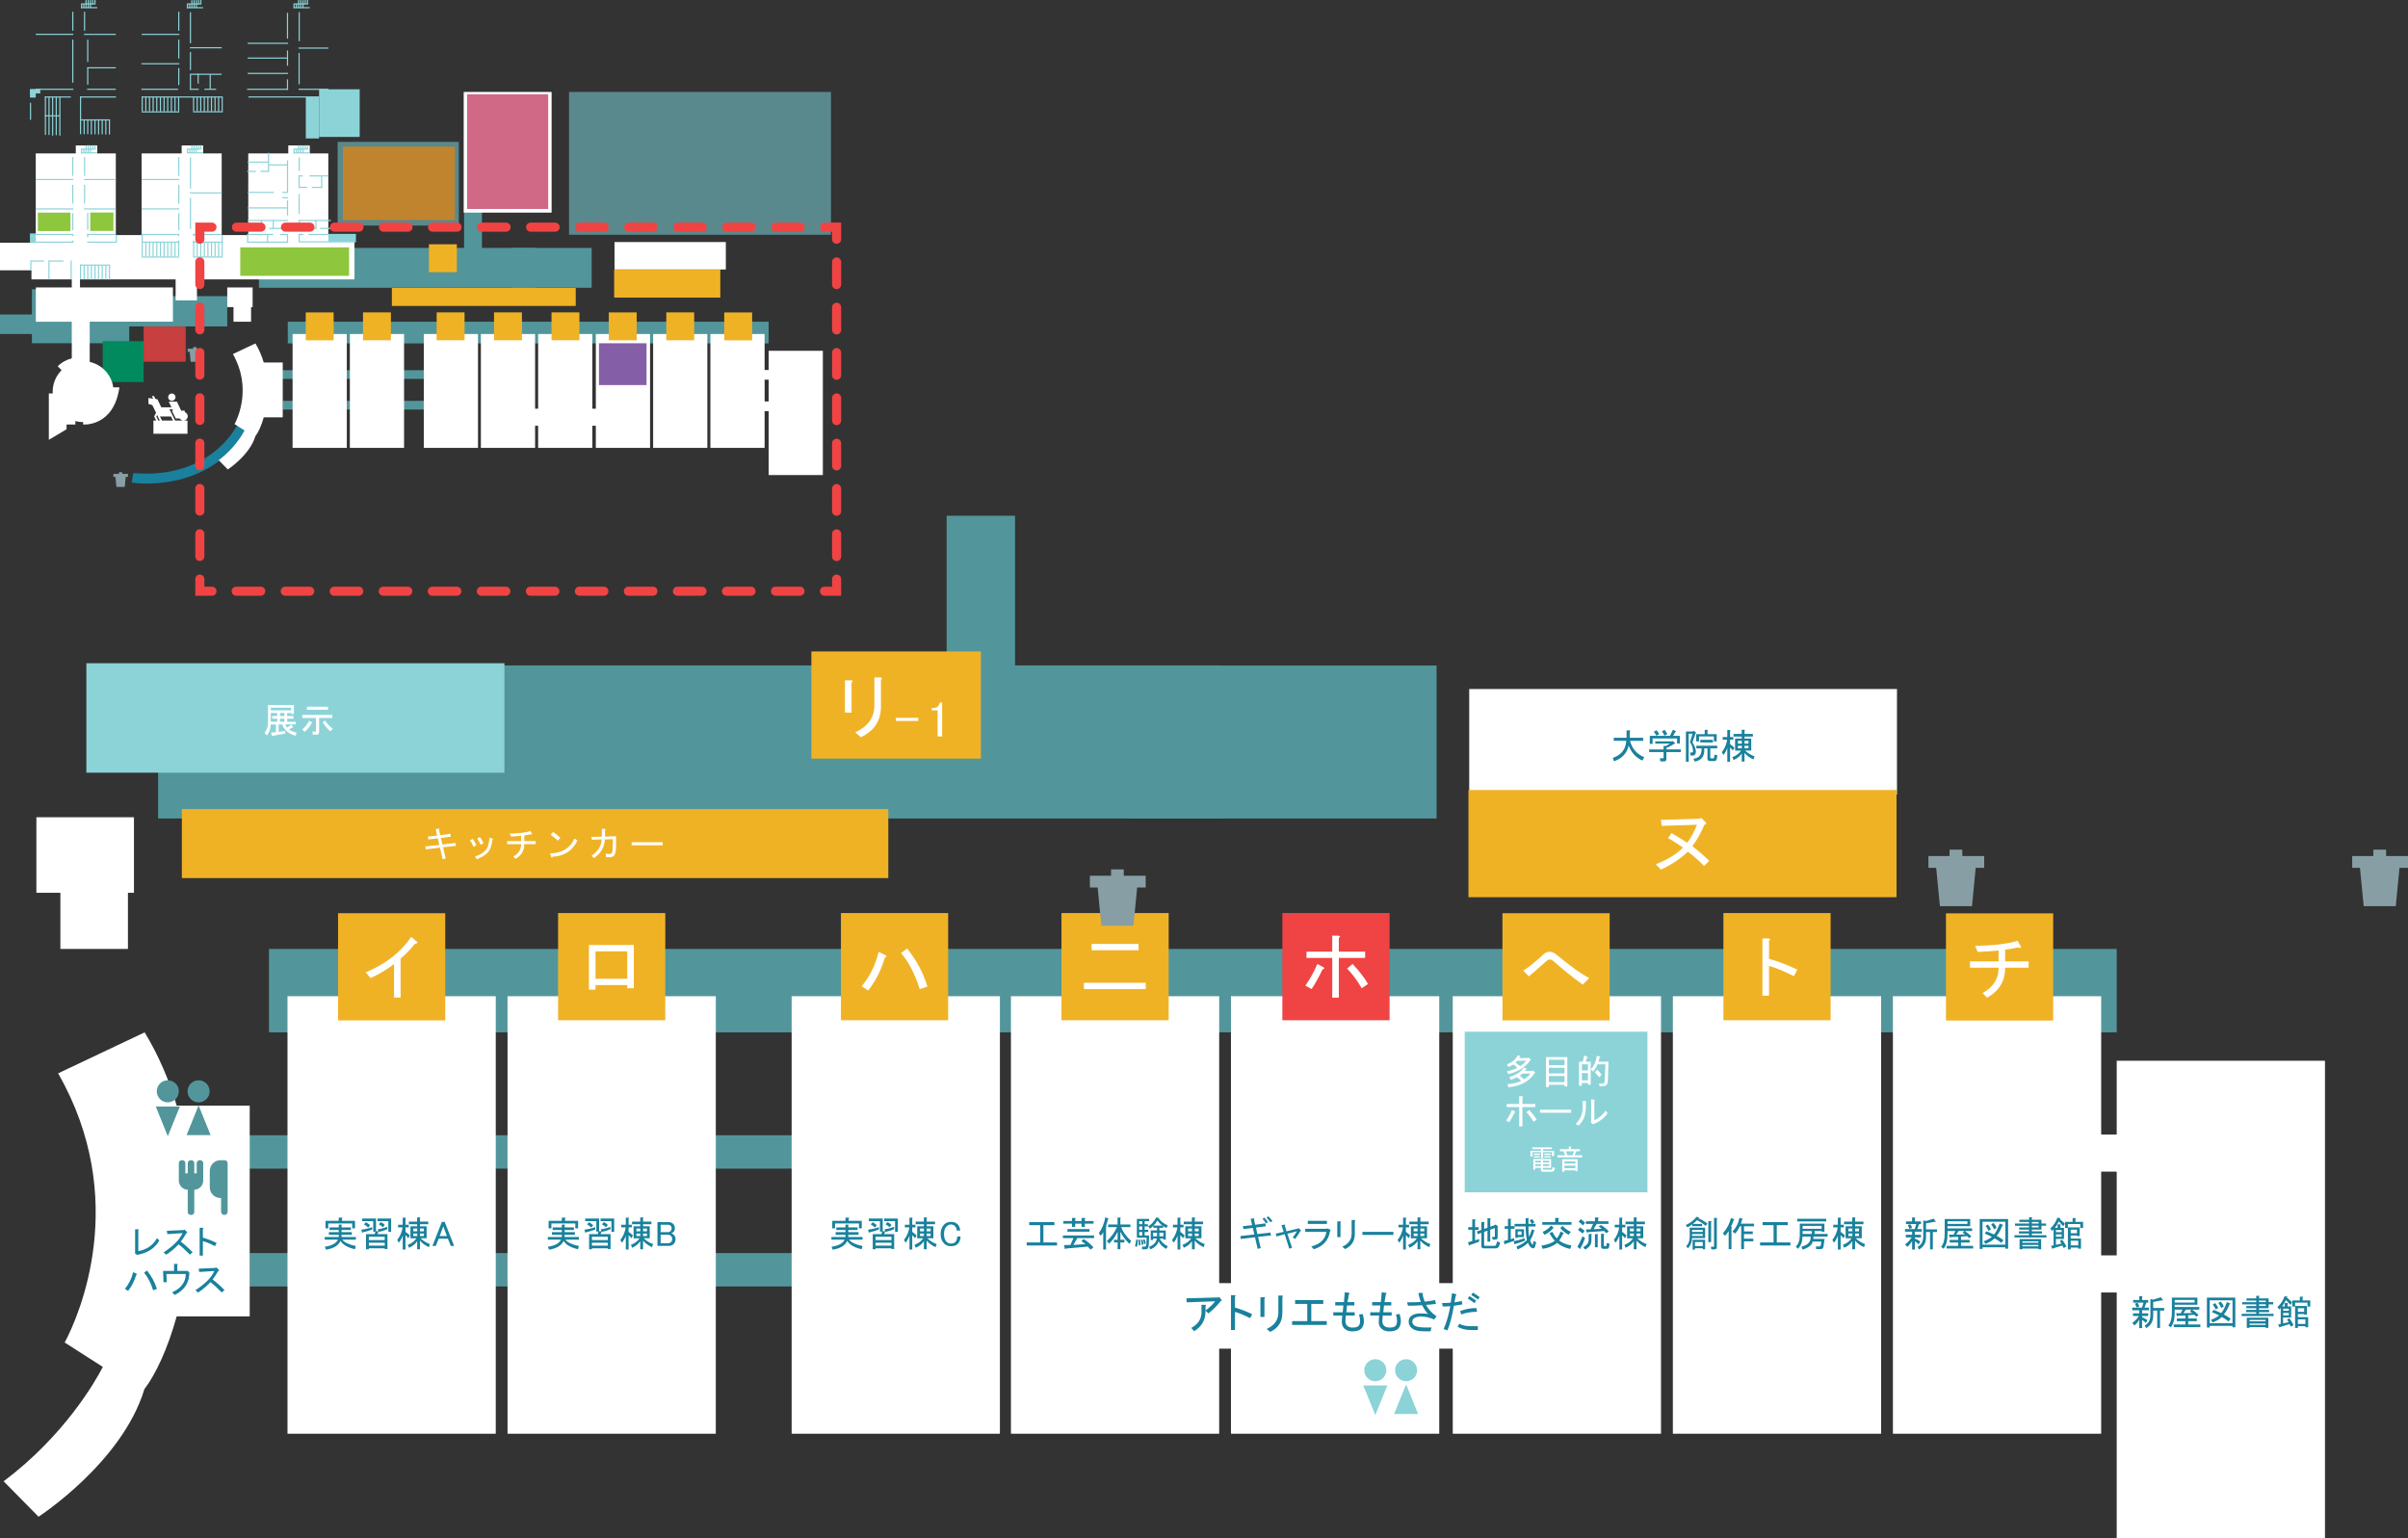<?xml version="1.0" encoding="UTF-8"?>
<svg id="Layer_2" data-name="Layer 2" xmlns="http://www.w3.org/2000/svg" viewBox="0 0 794.69 507.68">
  <rect x="0" y="0" width="794.69" height="507.68" fill="#333333" stroke="none"/>
  <defs>
    <style>
      .cls-1 {
        fill: #c73740;
      }

      .cls-2 {
        fill: #008a5e;
      }

      .cls-3 {
        fill: #c73f3e;
      }

      .cls-4 {
        fill: #fff;
      }

      .cls-5 {
        fill: #c1842e;
      }

      .cls-6 {
        fill: #f0b225;
      }

      .cls-7 {
        fill: #cf6985;
      }

      .cls-8, .cls-9, .cls-10 {
        fill: none;
        stroke: #ef4443;
        stroke-linecap: round;
        stroke-miterlimit: 10;
        stroke-width: 3px;
      }

      .cls-11 {
        fill: #845fa7;
      }

      .cls-12 {
        fill: #8ec63e;
      }

      .cls-9 {
        stroke-dasharray: 7.48 7.48;
      }

      .cls-13 {
        fill: #5a898d;
      }

      .cls-14 {
        fill: #8cd3d8;
      }

      .cls-15 {
        fill: #879fa4;
      }

      .cls-16 {
        fill: #19819d;
      }

      .cls-17 {
        fill: #52969b;
      }

      .cls-10 {
        stroke-dasharray: 8.09 8.09;
      }

      .cls-18 {
        fill: #ef4443;
      }
    </style>
  </defs>
  <g id="Layer_1-2" data-name="Layer 1">
    <g>
      <polygon class="cls-17" points="334.99 219.64 334.99 170.23 312.41 170.23 312.41 219.64 52.18 219.64 52.18 270.16 403.35 270.16 403.35 219.64 334.99 219.64"/>
      <rect class="cls-17" x="88.77" y="313.22" width="609.79" height="27.53"/>
      <g>
        <path class="cls-1" d="M76.19,230.93c.27.51.62.97,1.05,1.37.64-.36,1.39-.87,1.87-1.25l.71.52c-.04.06-.13.08-.24.06-.46.32-1.19.76-1.82,1.09.76.55,1.69.94,2.76,1.15-.18.16-.39.45-.49.65-2.18-.52-3.76-1.77-4.59-3.6h-1.53v2.37c.86-.12,1.81-.26,2.72-.39l.02.64c-1.59.29-3.29.57-4.35.74,0,.1-.07.15-.14.17l-.34-.86c.38-.05.84-.12,1.34-.19v-2.47h-1.65v-.7h2.27v-1.34h-1.87v-.7h1.87v-1.22h-2.31v.63c0,2.04-.17,4.96-1.41,6.93-.15-.12-.51-.33-.7-.4,1.21-1.91,1.32-4.59,1.32-6.53v-3.53h8.99v2.9h-1.81s.2.01.2.01c-.01.08-.08.14-.24.17v1.05h2.07v.7h-2.07v1.34h2.57v.7h-4.2ZM71.47,224.77v1.47h7.38v-1.47h-7.38ZM74.75,226.97c-.01.08-.07.14-.23.17v1.05h2.54v-1.22h-2.51s.19.01.19.01ZM74.53,228.88v1.34h2.54v-1.34h-2.54Z"/>
        <path class="cls-1" d="M84.45,229.71c-.04.08-.12.12-.26.12-.56,1.35-1.46,2.76-2.39,3.64-.15-.14-.46-.36-.67-.47.9-.81,1.79-2.2,2.31-3.6l1.01.32ZM92.18,228.14h-4.91v5.33c0,.54-.13.77-.52.9-.4.12-1.09.13-2.15.13-.05-.23-.17-.57-.3-.8.5.01.97.02,1.33.02.77,0,.82,0,.82-.26v-5.33h-4.87v-.78h10.6v.78ZM91.12,224.35v.78h-8.46v-.78h8.46ZM91.58,233.42c-.33-1.01-1.26-2.58-2.16-3.73l.74-.32c.9,1.13,1.87,2.66,2.23,3.68l-.81.37Z"/>
      </g>
      <rect class="cls-4" x="484.87" y="227.43" width="141.17" height="34.82"/>
      <rect class="cls-17" x="372.55" y="219.67" width="101.55" height="50.49"/>
      <rect class="cls-4" x="333.63" y="328.82" width="68.73" height="144.41"/>
      <rect class="cls-4" x="406.25" y="328.82" width="68.73" height="144.41"/>
      <rect class="cls-4" x="479.44" y="328.82" width="68.73" height="144.41"/>
      <rect class="cls-4" x="552.08" y="328.82" width="68.73" height="144.41"/>
      <polygon class="cls-4" points="44.21 269.75 12.01 269.75 12.01 294.68 19.93 294.68 19.93 313.22 42.22 313.22 42.22 294.68 44.21 294.68 44.21 269.75"/>
      <rect class="cls-17" x="72.16" y="374.71" width="208.77" height="11.02"/>
      <rect class="cls-4" x="339.59" y="423.52" width="202.89" height="21.63"/>
      <rect class="cls-17" x="82.41" y="413.6" width="208.77" height="11.02"/>
      <rect class="cls-4" x="94.88" y="328.82" width="68.73" height="144.41"/>
      <rect class="cls-4" x="167.5" y="328.82" width="68.73" height="144.41"/>
      <rect class="cls-4" x="261.26" y="328.82" width="68.73" height="144.41"/>
      <g>
        <path class="cls-16" d="M112.71,405.13h3.08v.87h-3.08v.69h3.4v.87h-3.4v.74h4.73v.87h-4.46c.67.92,2.16,1.62,4.46,2.11l-.32,1.06c-2.42-.58-4-1.5-4.73-2.76-.73,1.56-2.34,2.53-4.82,2.89l-.37-.96c2.3-.34,3.74-1.12,4.32-2.34h-4.36v-.87h4.64v-.74h-3.26v-.87h3.26v-.69h-3.03v-.87h3.03v-.92h.87c.24.03.26.12.05.28v.64ZM107.42,402.97h4.36v-1.06h1.01c.31.06.32.18.05.37v.69h4.32v2.48h-.92v-1.61h-7.9v1.61h-.92v-2.48Z"/>
        <path class="cls-16" d="M119.52,406.88l-.28-1.01c1.29-.15,2.48-.43,3.58-.83v.78c-.98.4-2.01.71-3.08.92-.03.21-.11.26-.23.14ZM124.85,406.42l-.14-.69c.8-.06,1.84-.32,3.12-.78v.78c-1.13.46-2.13.77-2.99.92l-.28.69h3.31v4.92h-.92v-.23h-5.24v.32h-.92v-5.01h2.89l.18-.83h-.69v-3.44h-3.67v-.87h4.59v4.18l.73.05ZM121.54,405.18c-.43-.4-.9-.75-1.42-1.06l.64-.69c.49.25.95.57,1.38.96l-.6.78ZM126.96,409.31v-1.1h-5.24v1.1h5.24ZM121.73,411.15h5.24v-.96h-5.24v.96ZM129.08,406.6h-.92v-3.54h-3.58v-.87h4.5v4.41ZM126.37,405.08c-.4-.37-.84-.69-1.33-.96l.6-.74c.61.28,1.06.6,1.33.96l-.6.73Z"/>
        <path class="cls-16" d="M133.83,404.26h1.06v.87h-1.06v1.47c.58.4,1.06.8,1.42,1.19l-.51.92c-.34-.46-.64-.8-.92-1.01v4.73h-.92v-4.59c-.34.98-.77,1.76-1.29,2.34l-.51-.92c.98-1.29,1.56-2.66,1.75-4.13h-1.47v-.87h1.52v-2.34h.87c.24.03.26.12.05.28v2.07ZM138.6,404.07v.69h2.2v3.95h-2.02c1.01.92,2.05,1.56,3.12,1.93l-.37,1.01c-1.26-.58-2.24-1.3-2.94-2.16v2.85h-.92v-2.66c-.64.98-1.55,1.7-2.71,2.16l-.37-.96c1.29-.49,2.23-1.21,2.85-2.16h-1.98v-3.95h2.2v-.69h-2.71v-.87h2.71v-1.38h.87c.24.03.26.12.05.28v1.1h2.76v.87h-2.76ZM136.4,406.42h1.29v-.92h-1.29v.92ZM136.4,407.98h1.29v-.83h-1.29v.83ZM138.6,406.42h1.29v-.92h-1.29v.92ZM138.6,407.98h1.29v-.83h-1.29v.83Z"/>
        <path class="cls-16" d="M142.71,411.24l3.12-7.95h.92l3.12,7.95h-1.1l-.96-2.39h-3.03l-.96,2.39h-1.1ZM146.29,404.81l-1.19,3.17h2.39l-1.19-3.17Z"/>
      </g>
      <g>
        <path class="cls-16" d="M186.33,405.13h3.08v.87h-3.08v.69h3.4v.87h-3.4v.74h4.73v.87h-4.46c.67.92,2.16,1.62,4.46,2.11l-.32,1.06c-2.42-.58-4-1.5-4.73-2.76-.73,1.56-2.34,2.53-4.82,2.89l-.37-.96c2.3-.34,3.74-1.12,4.32-2.34h-4.36v-.87h4.64v-.74h-3.26v-.87h3.26v-.69h-3.03v-.87h3.03v-.92h.87c.25.03.26.12.05.28v.64ZM181.05,402.97h4.36v-1.06h1.01c.31.06.32.18.05.37v.69h4.32v2.48h-.92v-1.61h-7.9v1.61h-.92v-2.48Z"/>
        <path class="cls-16" d="M193.15,406.88l-.28-1.01c1.29-.15,2.48-.43,3.58-.83v.78c-.98.4-2.01.71-3.08.92-.03.21-.11.26-.23.14ZM198.48,406.42l-.14-.69c.8-.06,1.84-.32,3.12-.78v.78c-1.13.46-2.13.77-2.99.92l-.28.69h3.31v4.92h-.92v-.23h-5.24v.32h-.92v-5.01h2.89l.18-.83h-.69v-3.44h-3.67v-.87h4.59v4.18l.74.05ZM195.17,405.18c-.43-.4-.9-.75-1.42-1.06l.64-.69c.49.25.95.57,1.38.96l-.6.78ZM200.59,409.31v-1.1h-5.24v1.1h5.24ZM195.35,411.15h5.24v-.96h-5.24v.96ZM202.7,406.6h-.92v-3.54h-3.58v-.87h4.5v4.41ZM199.99,405.08c-.4-.37-.84-.69-1.33-.96l.6-.74c.61.28,1.06.6,1.33.96l-.6.73Z"/>
        <path class="cls-16" d="M207.45,404.26h1.06v.87h-1.06v1.47c.58.4,1.06.8,1.42,1.19l-.5.92c-.34-.46-.64-.8-.92-1.01v4.73h-.92v-4.59c-.34.98-.77,1.76-1.29,2.34l-.51-.92c.98-1.29,1.56-2.66,1.75-4.13h-1.47v-.87h1.52v-2.34h.87c.25.03.26.12.05.28v2.07ZM212.23,404.07v.69h2.2v3.95h-2.02c1.01.92,2.05,1.56,3.12,1.93l-.37,1.01c-1.26-.58-2.24-1.3-2.94-2.16v2.85h-.92v-2.66c-.64.98-1.55,1.7-2.71,2.16l-.37-.96c1.29-.49,2.23-1.21,2.85-2.16h-1.97v-3.95h2.2v-.69h-2.71v-.87h2.71v-1.38h.87c.24.03.26.12.05.28v1.1h2.76v.87h-2.76ZM210.02,406.42h1.29v-.92h-1.29v.92ZM210.02,407.98h1.29v-.83h-1.29v.83ZM212.23,406.42h1.29v-.92h-1.29v.92ZM212.23,407.98h1.29v-.83h-1.29v.83Z"/>
        <path class="cls-16" d="M216.98,403.38h3.67c.61,0,1.12.2,1.52.6.37.37.55.86.55,1.47,0,.49-.17.9-.51,1.24-.18.18-.41.32-.69.41.37.12.66.29.87.5.37.37.55.83.55,1.38,0,.67-.23,1.24-.69,1.7-.37.37-.92.55-1.65.55h-3.63v-7.85ZM218.03,404.26v2.43h2.48c.31,0,.57-.11.78-.32.24-.24.37-.57.37-.96,0-.34-.12-.63-.37-.87-.18-.18-.41-.28-.69-.28h-2.57ZM218.03,407.56v2.8h2.34c.46,0,.81-.12,1.06-.37.28-.28.41-.61.41-1.01,0-.43-.12-.76-.37-1.01-.28-.28-.64-.41-1.1-.41h-2.34Z"/>
      </g>
      <g>
        <path class="cls-16" d="M279.94,405.13h3.08v.87h-3.08v.69h3.4v.87h-3.4v.74h4.73v.87h-4.46c.67.92,2.16,1.62,4.46,2.11l-.32,1.06c-2.42-.58-4-1.5-4.73-2.76-.73,1.56-2.34,2.53-4.82,2.89l-.37-.96c2.3-.34,3.74-1.12,4.32-2.34h-4.36v-.87h4.64v-.74h-3.26v-.87h3.26v-.69h-3.03v-.87h3.03v-.92h.87c.25.03.26.12.05.28v.64ZM274.66,402.97h4.36v-1.06h1.01c.31.06.32.18.05.37v.69h4.32v2.48h-.92v-1.61h-7.9v1.61h-.92v-2.48Z"/>
        <path class="cls-16" d="M286.75,406.88l-.28-1.01c1.29-.15,2.48-.43,3.58-.83v.78c-.98.4-2.01.71-3.08.92-.03.21-.11.26-.23.14ZM292.08,406.42l-.14-.69c.8-.06,1.84-.32,3.12-.78v.78c-1.13.46-2.13.77-2.99.92l-.28.69h3.31v4.92h-.92v-.23h-5.24v.32h-.92v-5.01h2.89l.18-.83h-.69v-3.44h-3.67v-.87h4.59v4.18l.74.05ZM288.77,405.18c-.43-.4-.9-.75-1.42-1.06l.64-.69c.49.25.95.57,1.38.96l-.6.78ZM294.19,409.31v-1.1h-5.24v1.1h5.24ZM288.96,411.15h5.24v-.96h-5.24v.96ZM296.31,406.6h-.92v-3.54h-3.58v-.87h4.5v4.41ZM293.6,405.08c-.4-.37-.84-.69-1.33-.96l.6-.74c.61.28,1.06.6,1.33.96l-.6.73Z"/>
        <path class="cls-16" d="M301.06,404.26h1.06v.87h-1.06v1.47c.58.4,1.06.8,1.42,1.19l-.5.92c-.34-.46-.64-.8-.92-1.01v4.73h-.92v-4.59c-.34.98-.77,1.76-1.29,2.34l-.51-.92c.98-1.29,1.56-2.66,1.75-4.13h-1.47v-.87h1.52v-2.34h.87c.25.03.26.12.05.28v2.07ZM305.83,404.07v.69h2.2v3.95h-2.02c1.01.92,2.05,1.56,3.12,1.93l-.37,1.01c-1.26-.58-2.24-1.3-2.94-2.16v2.85h-.92v-2.66c-.64.98-1.55,1.7-2.71,2.16l-.37-.96c1.29-.49,2.23-1.21,2.85-2.16h-1.97v-3.95h2.2v-.69h-2.71v-.87h2.71v-1.38h.87c.24.03.26.12.05.28v1.1h2.76v.87h-2.76ZM303.63,406.42h1.29v-.92h-1.29v.92ZM303.63,407.98h1.29v-.83h-1.29v.83ZM305.83,406.42h1.29v-.92h-1.29v.92ZM305.83,407.98h1.29v-.83h-1.29v.83Z"/>
        <path class="cls-16" d="M311.59,404.17c.58-.58,1.33-.87,2.25-.87s1.64.26,2.16.78c.55.55.84,1.26.87,2.11h-1.1c-.06-.64-.26-1.13-.6-1.47-.37-.37-.81-.55-1.33-.55-.55,0-1.04.21-1.47.64-.55.55-.83,1.39-.83,2.53s.28,1.98.83,2.53c.4.4.89.6,1.47.6.61,0,1.09-.17,1.42-.5.43-.43.64-1.04.64-1.84h1.1c-.03,1.04-.34,1.85-.92,2.43-.52.52-1.27.78-2.25.78-.92,0-1.67-.29-2.25-.87-.77-.76-1.15-1.81-1.15-3.12s.38-2.4,1.15-3.17Z"/>
      </g>
      <g>
        <path class="cls-16" d="M414.23,404.26l3.35-.46.18.96-3.26.41.46,2.16,4.32-.5.18.96-4.27.46.87,3.72-1.01.23-.87-3.81-4.69.55-.14-.96,4.59-.51-.46-2.16-3.12.37-.18-.96,3.03-.32-.46-2.11.96-.14c.28-.03.32.08.14.32l.37,1.79ZM417.86,403.8c-.49-.7-.89-1.18-1.19-1.42l.5-.51c.43.37.86.86,1.29,1.47l-.6.46ZM419.92,402.97l-.6.5c-.46-.61-.9-1.12-1.33-1.52l.55-.5c.46.43.92.93,1.38,1.52Z"/>
        <path class="cls-16" d="M424.58,406.42l3.77-.92.23-.14.73.73c.12.12.08.21-.14.28-.55.89-1.13,1.75-1.75,2.57l-.78-.5c.49-.64.95-1.32,1.38-2.02l-3.17.78,1.56,4.64-.92.32-1.52-4.78-2.66.74-.32-.92,2.66-.6-.73-2.21.96-.18c.28,0,.32.11.14.32l.55,1.88Z"/>
        <path class="cls-16" d="M432.73,411.42c2.97-.76,4.64-2.37,5.01-4.82h-6.98v-1.01h7.03l.41-.14.83.5c.18.15.15.29-.09.41-.49,3.06-2.28,5.05-5.37,5.97l-.83-.92ZM437.92,403.98h-6.34v-1.01h6.34v1.01Z"/>
        <path class="cls-16" d="M442.39,408.35h-1.06v-5.19h1.01c.31.03.32.15.05.37v4.82ZM447.12,407.33c0,2.3-1.07,3.95-3.21,4.96l-.92-.78c2.02-.92,3.05-2.33,3.08-4.23v-4.59h.96c.31.06.34.18.09.37v4.27Z"/>
        <path class="cls-16" d="M449.62,407.61v-1.01h10.24v1.01h-10.24Z"/>
        <path class="cls-16" d="M463.97,404.26h1.06v.87h-1.06v1.47c.58.4,1.06.8,1.42,1.19l-.5.92c-.34-.46-.64-.8-.92-1.01v4.73h-.92v-4.59c-.34.98-.77,1.76-1.29,2.34l-.51-.92c.98-1.29,1.56-2.66,1.75-4.13h-1.47v-.87h1.52v-2.34h.87c.25.03.26.12.05.28v2.07ZM468.75,404.07v.69h2.2v3.95h-2.02c1.01.92,2.05,1.56,3.12,1.93l-.37,1.01c-1.26-.58-2.24-1.3-2.94-2.16v2.85h-.92v-2.66c-.64.98-1.55,1.7-2.71,2.16l-.37-.96c1.29-.49,2.23-1.21,2.85-2.16h-1.97v-3.95h2.2v-.69h-2.71v-.87h2.71v-1.38h.87c.24.03.26.12.05.28v1.1h2.76v.87h-2.76ZM466.54,406.42h1.29v-.92h-1.29v.92ZM466.54,407.98h1.29v-.83h-1.29v.83ZM468.75,406.42h1.29v-.92h-1.29v.92ZM468.75,407.98h1.29v-.83h-1.29v.83Z"/>
      </g>
      <g>
        <path class="cls-16" d="M488.14,409.86l-3.08,1.1c-.03.21-.11.26-.23.14l-.37-1.06,1.42-.41v-3.72h-1.33v-.87h1.33v-2.57h.87c.25.03.26.12.05.28v2.3h1.19v.87h-1.19v3.49l1.33-.46v.92ZM493.79,410.73l.28-.96,1.01.32-.23.87c-.18.73-.63,1.1-1.33,1.1h-3.81c-.55,0-.83-.26-.83-.78v-4.36l-1.19.46-.28-.92,1.47-.5v-2.62h.87c.25.03.26.12.05.28v2.02l1.1-.41v-3.12h.87c.24.03.26.12.05.28v2.53l1.56-.6.09-.18.96.64-.18.14v3.49c0,.49-.25.73-.73.73h-.92l-.23-.87h.78c.12,0,.18-.06.18-.18v-2.76l-1.52.55v3.95h-.92v-3.63l-1.1.41v4.23c0,.25.11.37.32.37h3.08c.31,0,.5-.15.6-.46Z"/>
        <path class="cls-16" d="M503.5,404.81h-3.67v.78h-1.24v3.44c.31-.09.67-.21,1.1-.37l.09.83c-1.04.43-2.02.78-2.94,1.06-.12.21-.23.26-.32.14l-.23-1.06c.46-.12.92-.25,1.38-.37v-3.67h-1.1v-.87h1.1v-2.43h.87c.25.03.26.12.05.28v2.16h1.24v-.78h3.67v-1.88h.87c.25.03.26.12.05.28v1.61h1.15c-.37-.61-.61-.96-.74-1.06l.74-.55c.21.21.49.57.83,1.06l-.74.55h1.1v.87h-2.34c0,1.29.06,2.42.18,3.4.31-.55.63-1.38.96-2.48l.83.37c.09.12.06.2-.09.23-.34,1.16-.77,2.17-1.29,3.03.15.61.37,1.06.64,1.33.15.15.25.12.28-.09l.18-1.01.87.41-.32,1.29c-.15.61-.46.84-.92.69-.61-.21-1.1-.81-1.47-1.79-.77.83-1.91,1.56-3.44,2.21l-.37-.96c1.5-.61,2.65-1.33,3.45-2.16-.28-1.38-.41-2.86-.41-4.46ZM499.55,409.68c1.22-.21,2.43-.55,3.63-1.01l.05.87c-1.1.43-2.17.78-3.21,1.06-.12.15-.2.18-.23.09l-.23-1.01ZM500.88,408.35v.23h-.78v-2.85h2.85v2.62h-2.07ZM502.16,407.61v-1.15h-1.29v1.15h1.29Z"/>
        <path class="cls-16" d="M518.21,412.25c-1.78-.4-3.21-1.07-4.32-2.02-1.16,1.01-2.76,1.67-4.78,1.98l-.41-1.06c2.02-.34,3.49-.87,4.41-1.61-.77-.86-1.35-1.7-1.75-2.53l.96-.41c.46.92.95,1.64,1.47,2.16.49-.61.9-1.38,1.24-2.3l.96.51c.18.12.14.21-.14.28-.4.89-.83,1.62-1.29,2.21.83.7,2.17,1.26,4.04,1.65l-.41,1.15ZM514.31,402.37v1.01h4.32v.87h-9.65v-.87h4.27v-1.38h1.01c.31.06.32.18.05.37ZM512.52,405.41c-.67.92-1.62,1.64-2.85,2.16l-.55-.96c1.13-.49,2.05-1.18,2.76-2.07l.87.69c.09.06.02.12-.23.18ZM515.64,404.62c.73.8,1.65,1.46,2.76,1.98l-.74.96c-1.07-.58-1.97-1.32-2.71-2.2l.69-.74Z"/>
        <path class="cls-16" d="M520.57,411.51c.64-1.04,1.21-2.19,1.7-3.44l.83.55c-.49,1.41-1,2.54-1.52,3.4.06.18.02.26-.14.23l-.87-.74ZM522.32,407.15c-.46-.37-.96-.75-1.52-1.15l.6-.87c.64.4,1.16.77,1.56,1.1l-.64.92ZM522.41,404.49c-.43-.46-.9-.87-1.42-1.24l.69-.83c.55.34,1.03.73,1.42,1.19l-.69.87ZM525.21,409.45c0,1.29-.69,2.28-2.07,2.99l-.64-.78c1.19-.61,1.79-1.41,1.79-2.39v-1.97h.87c.24.03.26.12.05.28v1.88ZM527.42,403.11h3.4v.87h-3.86l-1.06,1.75,2.71-.14-1.01-.78.74-.46c1.01.58,1.87,1.27,2.57,2.07l-.78.64-.73-.74-5.47.41c-.03.21-.11.26-.23.14l-.32-1.06,1.56-.05.83-1.79h-2.39v-.87h2.99v-1.24h1.01c.31.06.32.18.05.37v.87ZM527.28,411.7h-.92v-4.36h.87c.25.03.26.12.05.28v4.09ZM528.38,407.24h.87c.24.03.26.12.05.28v3.45c0,.25.11.37.32.37h.28c.15,0,.25-.11.28-.32l.09-.74.92.23c-.03.4-.09.78-.18,1.15s-.32.55-.69.55h-1.19c-.49,0-.74-.26-.74-.78v-4.18Z"/>
        <path class="cls-16" d="M535.34,404.26h1.06v.87h-1.06v1.47c.58.4,1.06.8,1.42,1.19l-.5.92c-.34-.46-.64-.8-.92-1.01v4.73h-.92v-4.59c-.34.98-.77,1.76-1.29,2.34l-.51-.92c.98-1.29,1.56-2.66,1.75-4.13h-1.47v-.87h1.52v-2.34h.87c.25.03.26.12.05.28v2.07ZM540.11,404.07v.69h2.2v3.95h-2.02c1.01.92,2.05,1.56,3.12,1.93l-.37,1.01c-1.26-.58-2.24-1.3-2.94-2.16v2.85h-.92v-2.66c-.64.98-1.55,1.7-2.71,2.16l-.37-.96c1.29-.49,2.23-1.21,2.85-2.16h-1.97v-3.95h2.2v-.69h-2.71v-.87h2.71v-1.38h.87c.24.03.26.12.05.28v1.1h2.76v.87h-2.76ZM537.91,406.42h1.29v-.92h-1.29v.92ZM537.91,407.98h1.29v-.83h-1.29v.83ZM540.11,406.42h1.29v-.92h-1.29v.92ZM540.11,407.98h1.29v-.83h-1.29v.83Z"/>
      </g>
      <g>
        <path class="cls-16" d="M560.02,402.74c-.31.4-.77.81-1.38,1.24h3.08v.73h-3.21v-.6c-.61.43-1.16.77-1.65,1.01l-.51-.78c1.5-.67,2.68-1.58,3.54-2.71l.83.23c.12.12.08.2-.14.23l-.05.09c.77.21,1.76.78,2.99,1.7l-.64.73c-.95-.8-1.9-1.42-2.85-1.88ZM557.08,412.02l-.64-.69c.8-.67,1.19-1.67,1.19-2.99v-3.12h5.1v3.44h-4.32c0,1.29-.44,2.4-1.33,3.35ZM558.41,406.6h3.54v-.64h-3.54v.64ZM558.41,407.93h3.54v-.6h-3.54v.6ZM562.73,412.34h-.78v-.32h-2.57v.46h-.78v-3.26h4.13v3.12ZM559.38,411.29h2.57v-1.33h-2.57v1.33ZM564.7,403.34v6.66h-.92v-6.94h.87c.25.03.26.12.05.28ZM565.85,412.39h-1.06l-.18-.87h.92c.09,0,.14-.05.14-.14v-9.37h.87c.24.03.26.12.05.28v9.32c0,.52-.25.78-.74.78Z"/>
        <path class="cls-16" d="M568.58,407.11c1.35-1.56,2.24-3.25,2.66-5.05l1.01.32c.18.12.17.2-.05.23-.21.7-.52,1.47-.92,2.3l.28.09c.12.12.08.2-.14.23v7.07h-.92v-5.97c-.34.55-.74,1.07-1.19,1.56l-.74-.78ZM578.87,403.89v.87h-3.31v1.7h2.89v.87h-2.89v1.52h3.08v.87h-3.08v2.57h-.92v-7.53h-.46c-.49,1.04-1.01,1.84-1.56,2.39l-.87-.64c1.22-1.29,1.99-2.8,2.3-4.55l.96.28c.18.09.17.17-.05.23-.06.31-.21.78-.46,1.42h4.36Z"/>
        <path class="cls-16" d="M585.32,410.09v-5.7h-3.63v-1.01h8.31v1.01h-3.63v5.7h4.5v1.01h-10.01v-1.01h4.46Z"/>
        <path class="cls-16" d="M594.52,411.47c2.14-.49,3.15-1.59,3.03-3.31h-2.71c.03,1.65-.48,3-1.52,4.04l-.64-.78c.86-.8,1.29-2.04,1.29-3.72v-3.81h8.13v2.66h-.92v-.23h-2.34v.96h4.32v.87h-4.68l-.05.78h3.72l-.37,2.57c-.06.52-.35.78-.87.78h-1.56l-.05-.87h1.1c.31,0,.47-.14.5-.41l.18-1.19h-2.85c-.25,1.13-1.35,2.02-3.31,2.66l-.41-1.01ZM602.7,403.16h-9.6v-.87h9.6v.87ZM601.18,405.59v-.96h-6.29v.96h6.29ZM594.89,406.32v.96h3.03v-.96h-3.03Z"/>
        <path class="cls-16" d="M607.45,404.26h1.06v.87h-1.06v1.47c.58.4,1.06.8,1.42,1.19l-.5.92c-.34-.46-.64-.8-.92-1.01v4.73h-.92v-4.59c-.34.98-.77,1.76-1.29,2.34l-.51-.92c.98-1.29,1.56-2.66,1.75-4.13h-1.47v-.87h1.52v-2.34h.87c.25.03.26.12.05.28v2.07ZM612.22,404.07v.69h2.2v3.95h-2.02c1.01.92,2.05,1.56,3.12,1.93l-.37,1.01c-1.26-.58-2.24-1.3-2.94-2.16v2.85h-.92v-2.66c-.64.98-1.55,1.7-2.71,2.16l-.37-.96c1.29-.49,2.23-1.21,2.85-2.16h-1.97v-3.95h2.2v-.69h-2.71v-.87h2.71v-1.38h.87c.24.03.26.12.05.28v1.1h2.76v.87h-2.76ZM610.02,406.42h1.29v-.92h-1.29v.92ZM610.02,407.98h1.29v-.83h-1.29v.83ZM612.22,406.42h1.29v-.92h-1.29v.92ZM612.22,407.98h1.29v-.83h-1.29v.83Z"/>
      </g>
      <g>
        <path class="cls-16" d="M397.84,432.62c.08,2.91-1.17,5.17-3.73,6.78l-.98-1.09c2.26-1.22,3.39-2.95,3.39-5.17v-2.47h1.21c.34.04.38.17.12.4v1.49c1.38-1.03,2.43-2.05,3.16-3.04l-9.36.34-.12-1.32,10.45-.29.4-.11.86,1.03c.12.15.02.21-.29.17-1.15,1.49-2.53,2.89-4.13,4.19l-.98-.92Z"/>
        <path class="cls-16" d="M413.25,433.77l-.69,1.32c-2.03-1.03-3.69-1.72-4.99-2.07v5.97h-1.32v-11.48h1.15c.46.04.52.19.17.46v3.62c1.87.54,3.77,1.26,5.68,2.18Z"/>
        <path class="cls-16" d="M417.29,434.69h-1.32v-6.49h1.26c.38.04.4.19.06.46v6.03ZM423.2,433.42c0,2.87-1.34,4.94-4.02,6.2l-1.15-.98c2.53-1.15,3.81-2.91,3.85-5.28v-5.74h1.21c.38.08.42.23.12.46v5.34Z"/>
        <path class="cls-16" d="M437.86,436.06v1.26h-11.43v-1.26h5v-5.68h-4.02v-1.26h9.3v1.26h-3.96v5.68h5.11Z"/>
        <path class="cls-16" d="M444.55,437.56c.42.42,1.01.63,1.78.63,1,0,1.67-.17,2.01-.52.34-.34.52-.92.52-1.72,0-.57-.12-1.26-.34-2.07l1.21-.17c.27,1.07.4,1.8.4,2.18,0,1.19-.29,2.07-.86,2.64-.61.61-1.61.92-2.99.92-1.11,0-1.99-.33-2.64-.98-.61-.61-.88-1.45-.8-2.53l.11-1.72h-2.93v-1.09h3.1l.23-2.24h-2.7v-1.09h2.87l.29-3.27,1.26.17c.42.11.46.27.11.46l-.46,2.64h2.24v1.09h-2.41l-.23,2.24h2.76v1.09h-2.93l-.12,1.44c-.08.84.1,1.47.52,1.89Z"/>
        <path class="cls-16" d="M456.74,437.56c.42.42,1.01.63,1.78.63,1,0,1.67-.17,2.01-.52.34-.34.52-.92.52-1.72,0-.57-.12-1.26-.34-2.07l1.21-.17c.27,1.07.4,1.8.4,2.18,0,1.19-.29,2.07-.86,2.64-.61.61-1.61.92-2.99.92-1.11,0-1.99-.33-2.64-.98-.61-.61-.88-1.45-.8-2.53l.11-1.72h-2.93v-1.09h3.1l.23-2.24h-2.7v-1.09h2.87l.29-3.27,1.26.17c.42.11.46.27.11.46l-.46,2.64h2.24v1.09h-2.41l-.23,2.24h2.76v1.09h-2.93l-.12,1.44c-.08.84.1,1.47.52,1.89Z"/>
        <path class="cls-16" d="M464.69,431.01l-.34-1.15c1.88,0,3.39-.04,4.54-.11-.38-1.07-.65-2.07-.8-2.99h1.26c.34.08.38.23.12.46.15.73.38,1.53.69,2.41,1.34-.11,2.49-.29,3.44-.52l.29,1.26c-1.11.15-2.2.27-3.27.34.77,1.46,1.93,2.72,3.5,3.79l-.86,1.03c-1.42-.65-2.81-.98-4.19-.98-1.26,0-2.14.25-2.64.75-.23.23-.34.56-.34.98,0,.38.17.75.52,1.09.54.54,1.8.8,3.79.8h2.01l-.29,1.26h-2.18c-1.99,0-3.39-.4-4.19-1.21-.57-.57-.86-1.22-.86-1.95s.21-1.3.63-1.72c.69-.69,1.76-1.03,3.21-1.03s2.3.08,2.53.23c-.92-1.15-1.55-2.12-1.89-2.93-1.57.11-3.12.17-4.65.17Z"/>
        <path class="cls-16" d="M482.62,430.55c-1,.19-1.93.34-2.81.46-.57,3.41-1.28,6.11-2.12,8.1l-1.26-.4c1.03-2.41,1.76-4.94,2.18-7.58-.96.08-1.78.11-2.47.11l-.23-1.15c1.07,0,2.03-.04,2.87-.11.15-1.19.29-2.22.4-3.1l1.15.23c.42.12.46.27.12.46-.12.46-.27,1.22-.46,2.3.88-.11,1.68-.27,2.41-.46l.23,1.15ZM487.73,437.73v1.26h-2.53c-1.46,0-2.83-.34-4.13-1.03l.52-1.03c.99.54,2.2.8,3.62.8h2.53ZM487.45,432.96c-2.22.08-3.96.38-5.22.92l-.34-1.15c1.64-.65,3.42-.98,5.34-.98l.23,1.21ZM484.92,427.8c.69.42,1.43.92,2.24,1.49l-.52.8c-.84-.57-1.59-1.07-2.24-1.49l.52-.8ZM486.07,426.65c.61.34,1.36.84,2.24,1.49l-.52.8c-.84-.61-1.59-1.11-2.24-1.49l.52-.8Z"/>
      </g>
      <g>
        <path class="cls-16" d="M343.29,410.09v-5.7h-3.63v-1.01h8.31v1.01h-3.63v5.7h4.5v1.01h-10.01v-1.01h4.46Z"/>
        <path class="cls-16" d="M355.53,408.67l-1.29,2.25,4-.28c-.37-.28-.83-.61-1.38-1.01l.73-.64c1.16.64,2.25,1.55,3.26,2.71l-.92.78-.92-1.01-7.26.64c-.12.21-.23.26-.32.14l-.28-1.29,2.11-.05,1.01-2.25h-3.49v-.87h10.29v.87h-5.56ZM353.78,404.95v-1.06h-2.85v-.87h2.85v-1.01h1.01c.31.06.32.18.05.37v.64h2.11v-1.01h1.01c.31.06.32.18.05.37v.64h2.89v.87h-2.89v1.06h-1.06v-1.06h-2.11v1.06h-1.06ZM352.27,405.68h7.3v.87h-7.3v-.87Z"/>
        <path class="cls-16" d="M365.01,404.67c.25.09.25.2,0,.32v7.44h-.92v-5.74c-.21.46-.49.86-.83,1.19l-.64-.83c1.04-1.41,1.76-3.15,2.16-5.24l1.01.37c.15.12.11.2-.14.23-.15.8-.37,1.55-.64,2.25ZM368.59,405.04h-2.89v-.87h3.12v-2.3h.87c.25.03.26.12.05.28v2.02h3.31v.87h-3.03c.49,1.47,1.59,3,3.31,4.59l-.64.92c-1.32-1.32-2.3-2.65-2.94-4v2.66h1.33v.87h-1.33v2.25h-.92v-2.25h-1.19v-.87h1.19v-2.66c-.74,1.62-1.68,2.94-2.85,3.95l-.69-.87c1.5-1.38,2.6-2.91,3.31-4.59Z"/>
        <path class="cls-16" d="M374.58,411.33c.25-.89.37-1.62.37-2.21l.6.09c-.06.98-.17,1.76-.32,2.34l-.64-.23ZM376.83,411.47h1.01c.18,0,.31-.09.37-.28.09-.25.14-.54.14-.87l.05-1.79h-3.21v-6.2h4.04v.74h-1.47v1.01h1.1v.73h-1.1v1.1h1.19v.74h-1.19v1.15h1.47l-.09,2.62c-.03.71-.11,1.18-.23,1.42-.15.34-.41.51-.78.51h-1.19l-.09-.87ZM375.73,409.22l.5-.05c.09.58.14,1.19.14,1.84l-.55.09c0-.64-.03-1.27-.09-1.88ZM376.97,403.06h-1.01v1.01h1.01v-1.01ZM376.97,404.81h-1.01v1.1h1.01v-1.1ZM376.97,406.65h-1.01v1.15h1.01v-1.15ZM377.02,409.17c.21.58.32,1.12.32,1.61l-.55.14c-.06-.7-.15-1.27-.28-1.7l.5-.05ZM377.61,410.64c-.12-.58-.25-1.07-.37-1.47l.51-.09c.18.4.32.86.41,1.38l-.55.18ZM383.86,405.27h-1.24v.87h2.11v3.03h-.78v-.37h-1.24c.55,1.1,1.45,1.96,2.71,2.57l-.55.87c-1.23-.71-2.05-1.55-2.48-2.53-.43,1.26-1.35,2.14-2.76,2.66l-.41-.83c1.5-.55,2.36-1.47,2.57-2.76h-1.24v.51h-.78v-3.17h2.07v-.87h-1.24v-.64c-.31.37-.69.67-1.15.92l-.51-.78c1.07-.58,1.94-1.55,2.62-2.89l.96.14c.09.12.06.2-.09.23.73.95,1.73,1.7,2.99,2.25l-.46.83c-.34-.12-.71-.34-1.1-.64v.6ZM381.84,406.88h-1.29v1.19h1.29v-1.19ZM383.63,404.53c-.61-.43-1.16-.99-1.65-1.7-.37.67-.8,1.24-1.29,1.7h2.94ZM382.62,406.88v1.19h1.33v-1.19h-1.33Z"/>
        <path class="cls-16" d="M389.53,404.26h1.06v.87h-1.06v1.47c.58.4,1.06.8,1.42,1.19l-.5.92c-.34-.46-.64-.8-.92-1.01v4.73h-.92v-4.59c-.34.98-.77,1.76-1.29,2.34l-.51-.92c.98-1.29,1.56-2.66,1.75-4.13h-1.47v-.87h1.52v-2.34h.87c.25.03.26.12.05.28v2.07ZM394.3,404.07v.69h2.2v3.95h-2.02c1.01.92,2.05,1.56,3.12,1.93l-.37,1.01c-1.26-.58-2.24-1.3-2.94-2.16v2.85h-.92v-2.66c-.64.98-1.55,1.7-2.71,2.16l-.37-.96c1.29-.49,2.23-1.21,2.85-2.16h-1.97v-3.95h2.2v-.69h-2.71v-.87h2.71v-1.38h.87c.24.03.26.12.05.28v1.1h2.76v.87h-2.76ZM392.1,406.42h1.29v-.92h-1.29v.92ZM392.1,407.98h1.29v-.83h-1.29v.83ZM394.3,406.42h1.29v-.92h-1.29v.92ZM394.3,407.98h1.29v-.83h-1.29v.83Z"/>
      </g>
      <path class="cls-4" d="M82.41,434.49v-69.55h-24.1c-2.43-8.24-5.86-16.4-10.57-24.19l-28.56,13.53c23.71,41.39,7.01,79.82,2.17,88.84l12.59,8.06c-2.55,4.91-12.67,22.66-32.74,37.75l11.52,11.69s27.58-17.85,34.92-42.07h-.01c3.84-5.04,7.75-13.51,10.68-24.06h24.1Z"/>
      <g>
        <path class="cls-16" d="M45.65,412.96c2.82-.52,4.87-1.94,6.15-4.27l.78.78c-1.47,2.57-3.92,4.15-7.35,4.73l-.73-.55.09-.28v-7.62h1.01c.28.03.29.14.05.32v6.89Z"/>
        <path class="cls-16" d="M63.58,413.33l-.92.78c-1.29-1.35-2.53-2.48-3.72-3.4-1.19,1.29-2.56,2.43-4.09,3.44l-.87-.78c3.25-2.11,5.33-4.23,6.25-6.34l-5.01.32-.14-1.1,5.33-.23.55-.14.73.74c.21.21.15.35-.18.41-.58,1.01-1.19,1.95-1.84,2.8,1.32,1.01,2.62,2.17,3.9,3.49Z"/>
        <path class="cls-16" d="M71.5,410.25l-.55,1.06c-1.62-.83-2.96-1.38-4-1.65v4.78h-1.06v-9.19h.92c.37.03.41.15.14.37v2.89c1.5.43,3.02,1.01,4.55,1.75Z"/>
        <path class="cls-16" d="M44.94,420.82c-.55,1.93-1.44,3.69-2.66,5.28l-1.06-.69c1.35-1.62,2.25-3.46,2.71-5.51l1.1.51c.25.15.21.29-.09.41ZM47.56,420.08l.96-.73c1.53,1.93,2.62,3.97,3.26,6.11l-1.24.41c-.77-2.42-1.76-4.35-2.99-5.79Z"/>
        <path class="cls-16" d="M62.5,420.03c0,3.34-1.61,5.8-4.82,7.4l-.87-.87c2.97-1.35,4.47-3.37,4.5-6.06h-6.38l.09,2.71h-1.06l-.14-3.72h3.63v-2.3h.92c.37.03.41.15.14.37v1.93h3.44l.55.55Z"/>
        <path class="cls-16" d="M74.09,425.82l-.92.78c-1.29-1.35-2.53-2.48-3.72-3.4-1.19,1.29-2.56,2.43-4.09,3.44l-.87-.78c3.25-2.11,5.33-4.23,6.25-6.34l-5.01.32-.14-1.1,5.33-.23.55-.14.73.74c.21.21.15.35-.18.41-.58,1.01-1.19,1.95-1.84,2.8,1.32,1.01,2.62,2.17,3.9,3.49Z"/>
      </g>
      <path class="cls-4" d="M698.56,350.12v24.36h-5.13v-45.66h-68.73v144.41h68.73v-46.62h5.13v81.07h68.73v-157.56h-68.73ZM693.43,414.36v-27.64h5.13v27.64h-5.13Z"/>
      <g>
        <path class="cls-16" d="M631.95,412.43h-.92v-2.76c-.49.8-1.03,1.42-1.61,1.88l-.69-.83c.86-.61,1.58-1.38,2.16-2.3h-1.93v-.87h2.07v-1.01h-2.34v-.87h3.22l.5-1.65h-3.4v-.87h2.02v-1.29h.87c.24.03.26.12.05.28v1.01h2.02v.87h-.6l-.64,1.65h1.47v.87h-2.25v1.01h2.02v.87h-2.02v.41c.43.12,1.03.44,1.79.96l-.55.92c-.43-.43-.84-.77-1.24-1.01v2.71ZM629.61,404.35l.87-.28c.24.4.43.81.55,1.24l-.92.28c-.12-.43-.29-.84-.5-1.24ZM632.83,411.56c1.26-.67,1.88-1.82,1.88-3.44v-5.28l.96.18,2.48-.78.69.92c.06.18-.05.21-.32.09l-2.89.55v1.97h3.63v.87h-1.38v5.74h-.92v-5.74h-1.33v1.75c0,1.81-.77,3.15-2.3,4.04l-.51-.87Z"/>
        <path class="cls-16" d="M643.13,407.52h1.61l.55-1.19h-2.57v1.1c0,2.08-.43,3.66-1.29,4.73l-.83-.6c.8-.92,1.19-2.36,1.19-4.32v-4.87h8.41v2.34h-7.49v.74h8.13v.87h-2.39c.89.61,1.61,1.21,2.16,1.79l-.78.55-.64-.64-2.02.14v1.1h2.85v.87h-2.85v1.1h4v.87h-8.77v-.87h3.86v-1.1h-2.85v-.87h2.85v-1.01l-2.48.09c-.06.25-.17.26-.32.05l-.32-.87ZM649.29,403.98v-.87h-6.57v.87h6.57ZM646.39,406.32l-.78,1.19,2.89-.09-.78-.6.55-.51h-1.88Z"/>
        <path class="cls-16" d="M661.8,412.16v-.46h-7.53v.55h-.92v-9.88h9.37v9.78h-.92ZM661.8,403.25h-7.53v7.58h7.53v-7.58ZM661.2,409.36l-.74.87c-.67-.58-1.41-1.07-2.21-1.47-.7.71-1.7,1.3-2.99,1.79l-.6-.83c1.22-.49,2.13-.98,2.71-1.47-.71-.37-1.5-.74-2.39-1.1l.6-.74c.74.28,1.56.63,2.48,1.06.7-.83,1.33-2.04,1.88-3.63l1.01.41c.25.06.2.17-.14.32-.58,1.47-1.21,2.59-1.88,3.35.8.4,1.55.87,2.25,1.42ZM656.06,404.17c.4.46.73,1,1.01,1.61l-.83.5c-.25-.61-.57-1.16-.96-1.65l.78-.46ZM658.08,405.77c-.25-.61-.57-1.16-.96-1.65l.78-.46c.49.55.83,1.09,1.01,1.61l-.83.5Z"/>
        <path class="cls-16" d="M669.63,403.34h-3.21v-.73h3.21v-.83h.87c.24.03.26.12.05.28v.55h3.17v1.24h1.52v.73h-1.52v1.29h-3.17v.55h3.35v.74h-3.35v.55h4.82v.74h-10.56v-.74h4.82v-.55h-3.35v-.74h3.35v-.55h-3.26v-.73h3.26v-.55h-4.64v-.73h4.64v-.51ZM666.5,408.99h7.12v3.35h-.92v-.23h-5.28v.23h-.92v-3.35ZM667.42,409.72v.46h5.28v-.46h-5.28ZM667.42,410.92v.46h5.28v-.46h-5.28ZM672.8,403.85v-.51h-2.25v.51h2.25ZM670.55,404.58v.55h2.25v-.55h-2.25Z"/>
        <path class="cls-16" d="M677.73,405.73l-.5.55-.6-.78c1.13-1.04,1.91-2.24,2.34-3.58l.92.14c.12.09.08.2-.14.32.67.55,1.24,1.06,1.7,1.52l-.51.87c-.67-.76-1.18-1.3-1.52-1.61-.43.95-.86,1.65-1.29,2.11h.92v-1.15h.87c.21.03.23.12.05.28v.87h1.19v3.67h-2.66v1.93l1.84-.41c-.12-.21-.31-.5-.55-.87l.78-.41c.49.64.95,1.39,1.38,2.25l-.92.5c-.15-.37-.29-.64-.41-.83l-3.08.96c-.03.15-.12.18-.28.09l-.37-.92.83-.18v-5.33ZM678.51,406v.69h1.88v-.69h-1.88ZM678.51,407.43v.78h1.88v-.78h-1.88ZM686.36,407.98h-.92v-.18h-2.07v1.01h3.4v3.35h-.92v-.37h-2.48v.6h-.92v-7.07h-.92v-2.02h2.48v-1.24h.87c.31,0,.32.09.05.28v.96h2.53v2.02h-.92v-1.29h-4.09v1.1h3.9v2.85ZM683.38,405.87v1.19h2.07v-1.19h-2.07ZM683.38,411.06h2.48v-1.52h-2.48v1.52Z"/>
      </g>
      <g>
        <path class="cls-16" d="M706.93,438.38h-.92v-2.76c-.49.8-1.03,1.42-1.61,1.88l-.69-.83c.86-.61,1.58-1.38,2.16-2.3h-1.93v-.87h2.07v-1.01h-2.34v-.87h3.22l.5-1.65h-3.4v-.87h2.02v-1.29h.87c.24.03.26.12.05.28v1.01h2.02v.87h-.6l-.64,1.65h1.47v.87h-2.25v1.01h2.02v.87h-2.02v.41c.43.12,1.03.44,1.79.96l-.55.92c-.43-.43-.84-.77-1.24-1.01v2.71ZM704.59,430.29l.87-.28c.24.4.43.81.55,1.24l-.92.28c-.12-.43-.29-.84-.5-1.24ZM707.8,437.5c1.26-.67,1.88-1.82,1.88-3.44v-5.28l.96.18,2.48-.78.69.92c.06.18-.05.21-.32.09l-2.89.55v1.97h3.63v.87h-1.38v5.74h-.92v-5.74h-1.33v1.75c0,1.81-.77,3.15-2.3,4.04l-.51-.87Z"/>
        <path class="cls-16" d="M718.11,433.46h1.61l.55-1.19h-2.57v1.1c0,2.08-.43,3.66-1.29,4.73l-.83-.6c.8-.92,1.19-2.36,1.19-4.32v-4.87h8.41v2.34h-7.49v.74h8.13v.87h-2.39c.89.61,1.61,1.21,2.16,1.79l-.78.55-.64-.64-2.02.14v1.1h2.85v.87h-2.85v1.1h4v.87h-8.77v-.87h3.86v-1.1h-2.85v-.87h2.85v-1.01l-2.48.09c-.06.25-.17.26-.32.05l-.32-.87ZM724.26,429.93v-.87h-6.57v.87h6.57ZM721.37,432.27l-.78,1.19,2.89-.09-.78-.6.55-.51h-1.88Z"/>
        <path class="cls-16" d="M736.78,438.1v-.46h-7.53v.55h-.92v-9.88h9.37v9.78h-.92ZM736.78,429.19h-7.53v7.58h7.53v-7.58ZM736.18,435.3l-.74.87c-.67-.58-1.41-1.07-2.21-1.47-.7.71-1.7,1.3-2.99,1.79l-.6-.83c1.22-.49,2.13-.98,2.71-1.47-.71-.37-1.5-.74-2.39-1.1l.6-.74c.74.28,1.56.63,2.48,1.06.7-.83,1.33-2.04,1.88-3.63l1.01.41c.25.06.2.17-.14.32-.58,1.47-1.21,2.59-1.88,3.35.8.4,1.55.87,2.25,1.42ZM731.04,430.11c.4.46.73,1,1.01,1.61l-.83.5c-.25-.61-.57-1.16-.96-1.65l.78-.46ZM733.06,431.72c-.25-.61-.57-1.16-.96-1.65l.78-.46c.49.55.83,1.09,1.01,1.61l-.83.5Z"/>
        <path class="cls-16" d="M744.6,429.28h-3.21v-.73h3.21v-.83h.87c.24.03.26.12.05.28v.55h3.17v1.24h1.52v.73h-1.52v1.29h-3.17v.55h3.35v.74h-3.35v.55h4.82v.74h-10.56v-.74h4.82v-.55h-3.35v-.74h3.35v-.55h-3.26v-.73h3.26v-.55h-4.64v-.73h4.64v-.51ZM741.48,434.93h7.12v3.35h-.92v-.23h-5.28v.23h-.92v-3.35ZM742.4,435.67v.46h5.28v-.46h-5.28ZM742.4,436.86v.46h5.28v-.46h-5.28ZM747.77,429.79v-.51h-2.25v.51h2.25ZM745.52,430.52v.55h2.25v-.55h-2.25Z"/>
        <path class="cls-16" d="M752.7,431.67l-.5.55-.6-.78c1.13-1.04,1.91-2.24,2.34-3.58l.92.14c.12.09.08.2-.14.32.67.55,1.24,1.06,1.7,1.52l-.51.87c-.67-.76-1.18-1.3-1.52-1.61-.43.95-.86,1.65-1.29,2.11h.92v-1.15h.87c.21.03.23.12.05.28v.87h1.19v3.67h-2.66v1.93l1.84-.41c-.12-.21-.31-.5-.55-.87l.78-.41c.49.64.95,1.39,1.38,2.25l-.92.5c-.15-.37-.29-.64-.41-.83l-3.08.96c-.03.15-.12.18-.28.09l-.37-.92.83-.18v-5.33ZM753.49,431.95v.69h1.88v-.69h-1.88ZM753.49,433.37v.78h1.88v-.78h-1.88ZM761.34,433.92h-.92v-.18h-2.07v1.01h3.4v3.35h-.92v-.37h-2.48v.6h-.92v-7.07h-.92v-2.02h2.48v-1.24h.87c.31,0,.32.09.05.28v.96h2.53v2.02h-.92v-1.29h-4.09v1.1h3.9v2.85ZM758.35,431.81v1.19h2.07v-1.19h-2.07ZM758.35,437h2.48v-1.52h-2.48v1.52Z"/>
      </g>
      <g>
        <rect class="cls-6" x="111.56" y="301.42" width="35.38" height="35.38"/>
        <path class="cls-4" d="M120.7,320.95c6.61-2.77,11.61-6.67,15.01-11.71l1.79,1.51c.5.38.28.66-.66.85-1.2,1.57-2.74,3.18-4.63,4.81v12.84h-2.17v-11.04c-2.2,1.7-4.78,3.24-7.74,4.63l-1.6-1.89Z"/>
      </g>
      <g>
        <rect class="cls-6" x="184.18" y="301.37" width="35.38" height="35.38"/>
        <path class="cls-4" d="M209.18,326.19h-2.17v-1.04h-10.48v1.51h-2.17v-14.73h14.82v14.25ZM196.53,314.01v9.06h10.48v-9.06h-10.48Z"/>
      </g>
      <g>
        <rect class="cls-6" x="277.53" y="301.37" width="35.38" height="35.38"/>
        <path class="cls-4" d="M292.01,316.09c-1.13,3.96-2.96,7.58-5.47,10.86l-2.17-1.42c2.77-3.33,4.62-7.11,5.57-11.33l2.27,1.04c.5.32.44.6-.19.85ZM297.39,314.58l1.98-1.51c3.15,3.96,5.38,8.15,6.7,12.55l-2.55.85c-1.57-4.97-3.62-8.94-6.14-11.89Z"/>
      </g>
      <g>
        <rect class="cls-6" x="267.77" y="215.02" width="55.95" height="35.38"/>
        <path class="cls-4" d="M281.02,235.21h-2.17v-10.67h2.08c.63.06.66.32.09.76v9.91ZM290.74,233.13c0,4.72-2.2,8.12-6.61,10.19l-1.89-1.6c4.15-1.89,6.26-4.78,6.32-8.68v-9.44h1.98c.63.13.69.38.19.75v8.78Z"/>
        <g>
          <path class="cls-4" d="M295.67,236.93h7.37v1.03h-7.37v-1.03Z"/>
          <path class="cls-4" d="M310.14,231.88h.78v11.19h-1.49v-8.6h-1.94v-.78h.58c.6,0,1.08-.17,1.42-.52.39-.39.6-.82.65-1.29Z"/>
        </g>
      </g>
      <g>
        <rect class="cls-6" x="484.62" y="260.76" width="141.27" height="35.38"/>
        <path class="cls-4" d="M555.4,279.78c-1.64-1.2-3.27-2.23-4.91-3.12l1.13-1.7c1.83,1.07,3.55,2.14,5.19,3.21,1.32-1.76,2.39-3.74,3.21-5.95l-11.61.38-.28-1.98,12.74-.38.57-.28,1.51,1.51c.31.38.16.63-.47.76-1.01,2.45-2.33,4.81-3.96,7.08,1.95,1.51,3.81,3.12,5.57,4.81l-1.7,1.7c-1.64-1.7-3.43-3.27-5.38-4.72-2.33,2.27-5.29,4.25-8.87,5.95l-1.7-1.79c3.78-1.45,6.76-3.27,8.97-5.47Z"/>
      </g>
      <g>
        <rect class="cls-6" x="60.02" y="267.06" width="233.14" height="22.77"/>
        <g>
          <path class="cls-4" d="M150.49,279.19l-4.27.46.87,3.72-1.01.23-.87-3.81-4.69.55-.14-.96,4.59-.51-.46-2.16-3.12.37-.18-.96,3.03-.32-.46-2.11.96-.18c.28-.03.32.08.14.32l.37,1.84,3.35-.46.18.96-3.26.41.46,2.16,4.32-.5.18.96Z"/>
          <path class="cls-4" d="M155.12,277.35l.92-.46c.43.58.81,1.29,1.15,2.11l-.92.51c-.37-.86-.75-1.58-1.15-2.16ZM160.86,281.48c-.89.89-2.05,1.59-3.49,2.11l-.6-.87c1.41-.46,2.51-1.09,3.31-1.88.86-.86,1.35-2.31,1.47-4.36l.96.32c.28.09.28.21,0,.37-.21,1.99-.77,3.43-1.65,4.32ZM157.51,276.75l.87-.46c.46.58.86,1.27,1.19,2.07l-.96.46c-.37-.83-.73-1.52-1.1-2.07Z"/>
          <path class="cls-4" d="M173.02,277.63h3.77v1.01h-3.77c0,2.14-.96,3.75-2.89,4.82l-.73-.73c1.75-.98,2.6-2.34,2.57-4.09h-4.59v-1.01h4.59v-1.75c-.86.09-1.98.17-3.35.23l-.41-.96c2.97-.06,5.25-.34,6.84-.83l.51.96c.09.21-.05.25-.41.09-.64.15-1.35.28-2.11.37v1.88Z"/>
          <path class="cls-4" d="M190.56,277.44c-1.62,3.37-4.35,5.14-8.18,5.33-.15.4-.31.43-.46.09l-.37-1.19c3.98-.09,6.66-1.73,8.04-4.91l.96.69ZM181.74,275.56l.78-.96c.64.4,1.45,1.06,2.43,1.98l-.87.87c-.83-.76-1.61-1.39-2.34-1.88Z"/>
          <path class="cls-4" d="M202.26,276.98l-2.62.09c-.18,2.6-1.39,4.65-3.63,6.15l-.78-.78c2.11-1.41,3.23-3.2,3.35-5.37l-3.26.09-.09-.92,3.4-.09v-2.57h.96c.34.06.37.18.09.37v2.2l3.63-.14v2.85c0,1.5-.14,2.56-.41,3.17-.28.61-.86.92-1.75.92h-1.1l-.14-1.15c.46.06.86.09,1.19.09.46,0,.75-.15.87-.46.18-.49.28-1.35.28-2.57v-1.88Z"/>
          <path class="cls-4" d="M208.45,279v-1.01h10.24v1.01h-10.24Z"/>
        </g>
      </g>
      <g>
        <rect class="cls-6" x="350.31" y="301.37" width="35.38" height="35.38"/>
        <path class="cls-4" d="M378.1,324.39v2.08h-20.39v-2.08h20.39ZM375.74,311.56v2.08h-15.48v-2.08h15.48Z"/>
      </g>
      <g>
        <rect class="cls-18" x="423.21" y="301.37" width="35.38" height="35.38"/>
        <path class="cls-4" d="M432.88,326.47l-2.08-1.13c1.57-2.27,2.89-4.66,3.96-7.17l2.08,1.13c.38.32.25.54-.38.66-.94,2.08-2.14,4.25-3.59,6.51ZM439.67,308.82h1.98c.69.13.76.38.19.75v4.53h8.68v2.08h-8.68v13.12h-2.17v-13.12h-8.5v-2.08h8.5v-5.29ZM449.39,326.19c-1.32-2.33-2.93-4.5-4.81-6.51l1.79-1.51c2.26,2.39,3.96,4.59,5.1,6.61l-2.08,1.42Z"/>
      </g>
      <g>
        <rect class="cls-6" x="495.84" y="301.42" width="35.38" height="35.38"/>
        <path class="cls-4" d="M512.59,317.17c-.38-.31-.75-.47-1.13-.47s-.69.13-.94.38c-2.9,2.58-4.88,4.31-5.95,5.19l-1.89-1.89c1.7-1.01,3.93-2.8,6.7-5.38.63-.57,1.26-.85,1.89-.85.82,0,1.57.28,2.27.85,4.78,3.96,8.43,6.58,10.95,7.83l-2.17,2.17c-3.52-2.58-6.77-5.19-9.72-7.83Z"/>
      </g>
      <g>
        <rect class="cls-6" x="568.76" y="301.37" width="35.38" height="35.38"/>
        <path class="cls-4" d="M593.15,320.05l-1.13,2.17c-3.34-1.7-6.07-2.83-8.21-3.4v9.82h-2.17v-18.88h1.89c.76.06.85.32.28.75v5.95c3.08.88,6.2,2.08,9.35,3.59Z"/>
      </g>
      <g>
        <rect class="cls-6" x="642.21" y="301.47" width="35.38" height="35.38"/>
        <path class="cls-4" d="M661.74,317.32h7.74v2.08h-7.74c0,4.41-1.98,7.71-5.95,9.91l-1.51-1.51c3.59-2.01,5.35-4.81,5.29-8.4h-9.44v-2.08h9.44v-3.59c-1.76.19-4.06.35-6.89.47l-.85-1.98c6.1-.12,10.79-.69,14.06-1.7l1.04,1.98c.19.44-.09.5-.85.19-1.32.32-2.77.57-4.34.76v3.87Z"/>
      </g>
      <rect class="cls-14" x="483.38" y="340.53" width="60.31" height="53.03"/>
      <g>
        <path class="cls-17" d="M66.09,382.95h-.2c-.54,0-.98.44-.98.98v3.34h-.79v-3.34c0-.54-.44-.98-.98-.98h-.2c-.54,0-.98.44-.98.98v3.34h-.79v-3.34c0-.54-.44-.98-.98-.98h-.2c-.54,0-.98.44-.98.98v5.73c0,1.65,1.31,2.99,2.95,3.04v7.34c0,.54.44.98.98.98h.2c.54,0,.98-.44.98-.98v-7.34c1.64-.05,2.95-1.39,2.95-3.04v-5.73c0-.54-.44-.98-.98-.98Z"/>
        <path class="cls-17" d="M74.14,382.95h-1.39c-1.94,0-3.52,1.58-3.52,3.52v5.44c0,1.94,1.58,3.52,3.52,3.52h.21v4.52c0,.6.48,1.08,1.08,1.08s1.08-.48,1.08-1.08v-16.01c0-.54-.44-.98-.98-.98Z"/>
      </g>
      <g>
        <path class="cls-4" d="M512.14,379.29h-2.87v.57h3.59v1.72h-.72v-1.29h-2.87v2.04h-.72v-2.04h-2.76v1.43h-.72v-1.87h3.48v-.57h-2.87v-.57h6.46v.57ZM513.14,385.42c-.02.88-.42,1.33-1.18,1.33h-2.8c-.43,0-.65-.2-.65-.61v-.68h-1.87v.61h-.61v-3.51h5.85v2.91h-2.65v.32c0,.19.08.29.25.29h2.37c.31,0,.48-.26.5-.79l.79.14ZM506.22,381.19v-.43h1.97v.43h-1.97ZM508.19,382.05h-1.97v-.43h1.97v.43ZM506.65,383.7h1.87v-.57h-1.87v.57ZM506.65,384.88h1.87v-.61h-1.87v.61ZM509.23,383.7h2.04v-.57h-2.04v.57ZM509.23,384.88h2.04v-.61h-2.04v.61ZM509.66,381.19v-.43h2.08v.43h-2.08ZM509.66,382.05v-.43h2.08v.43h-2.08Z"/>
        <path class="cls-4" d="M522.14,381.33v.68h-8.14v-.68h2.55l-.57-1.33h-1.15v-.68h2.91v-.86h.68c.19.02.2.1.04.21v.65h2.94v.68h-1.15l-.61,1.33h2.51ZM520.63,386.57h-.72v-.29h-3.62v.47h-.72v-4.12h5.06v3.94ZM519.92,384.06v-.75h-3.62v.75h3.62ZM519.92,385.6v-.86h-3.62v.86h3.62ZM517.26,381.33h1.69l.47-1.33h-2.65l.5,1.33Z"/>
      </g>
      <g>
        <circle class="cls-17" cx="65.54" cy="360.21" r="3.64"/>
        <circle class="cls-17" cx="55.38" cy="360.21" r="3.64"/>
        <polygon class="cls-17" points="65.54 364.88 61.57 374.68 69.51 374.68 65.54 364.88"/>
        <polygon class="cls-17" points="55.38 375.04 59.35 365.24 51.41 365.24 55.38 375.04"/>
      </g>
      <g>
        <circle class="cls-14" cx="464.04" cy="452.27" r="3.64"/>
        <circle class="cls-14" cx="453.88" cy="452.27" r="3.64"/>
        <polygon class="cls-14" points="464.04 456.94 460.07 466.73 468.01 466.73 464.04 456.94"/>
        <polygon class="cls-14" points="453.88 467.09 457.85 457.3 449.91 457.3 453.88 467.09"/>
      </g>
      <rect class="cls-14" x="28.5" y="218.91" width="137.97" height="36.13"/>
      <g>
        <path class="cls-4" d="M87.35,241.9c.73-1.07,1.1-2.14,1.1-3.21v-5.97h8.54v2.94h-.92v-.32h-1.29v1.01h2.07v.87h-2.07v1.01h2.8v.87h-3.49c.15.4.38.75.69,1.06l1.29-.96.73.78c.03.15-.05.2-.23.14l-1.24.64c.77.52,1.62.87,2.57,1.06l-.32,1.01c-2.21-.49-3.69-1.73-4.46-3.72h-1.15v2.48l2.07-.32.14.83-4.13.78c-.03.21-.11.26-.23.14l-.37-1.24,1.61-.09v-2.57h-1.7c-.06,1.44-.49,2.66-1.29,3.67l-.73-.87ZM89.37,234.46h6.71v-.87h-6.71v.87ZM91.48,236.34v-1.01h-2.11v2.89h2.11v-1.01h-1.65v-.87h1.65ZM92.4,236.34h1.47v-1.01h-1.47v1.01ZM92.4,238.22h1.47v-1.01h-1.47v1.01Z"/>
        <path class="cls-4" d="M104.54,242.49h-1.29l-.18-1.01h1.01c.12,0,.18-.06.18-.18v-4.32h-4.5v-1.01h9.88v1.01h-4.32v4.69c0,.55-.26.83-.78.83ZM99.77,240.7c.86-.61,1.61-1.55,2.25-2.8l.92.51c.24.15.2.26-.14.32-.52,1.1-1.29,2.05-2.3,2.85l-.73-.87ZM101.28,234.27v-1.01h6.98v1.01h-6.98ZM107.3,237.85c.61,1.01,1.45,1.9,2.53,2.66l-.78.87c-1.01-.83-1.87-1.82-2.57-2.99l.83-.55Z"/>
      </g>
      <g>
        <path class="cls-4" d="M497.3,353.6c1.5-.28,2.65-.66,3.45-1.15-.31-.34-.74-.7-1.29-1.1-.28.21-.83.49-1.65.83l-.46-.87c1.78-.7,2.94-1.7,3.49-2.99l.92.28c.09.12.05.2-.14.23l-.28.41h2.89l.09-.23.74.55c.24.15.24.26,0,.32-1.53,2.33-3.97,3.87-7.3,4.64l-.46-.92ZM498.12,355.48c2.27-.64,3.83-1.65,4.68-3.03l1.01.23c.12.12.08.2-.14.23l-.41.55h2.39l.09-.18.74.55c.24.15.24.26,0,.32-1.72,2.76-4.61,4.33-8.68,4.73l-.28-1.01c2.02-.18,3.51-.54,4.46-1.06-.28-.43-.72-.84-1.33-1.24-.73.34-1.42.61-2.07.83l-.46-.92ZM503.68,350.11h-2.89c-.21.25-.43.46-.64.64.55.37,1.06.75,1.52,1.15.74-.4,1.41-1,2.02-1.79ZM502.99,356.27c.8-.49,1.5-1.13,2.11-1.93h-2.62c-.34.31-.66.55-.96.74.58.37,1.07.77,1.47,1.19Z"/>
        <path class="cls-4" d="M517.25,358.61h-.92v-.55h-5.19v.74h-.92v-9.88h7.03v9.69ZM516.33,351.58v-1.79h-5.19v1.79h5.19ZM516.33,354.29v-1.84h-5.19v1.84h5.19ZM516.33,357.18v-2.02h-5.19v2.02h5.19Z"/>
        <path class="cls-4" d="M522.32,350.43c.18-.58.35-1.26.5-2.02l1.1.41c.12.12.08.2-.14.23-.09.4-.26.86-.51,1.38h1.7v7.58h-.92v-.55h-2.02v.92h-.92v-7.95h1.19ZM524.06,351.3h-2.02v2.02h2.02v-2.02ZM524.06,354.2h-2.02v2.39h2.02v-2.39ZM527.19,351.3c-.31.86-.8,1.67-1.47,2.43l-.69-.83c1.04-1.04,1.7-2.53,1.97-4.46l.96.32c.28.12.26.21-.05.28-.09.43-.21.89-.37,1.38h3.31l-.23,6.25c-.03,1.22-.52,1.84-1.47,1.84h-1.29l-.14-.87h1.19c.43,0,.66-.28.69-.83l.23-5.51h-2.66ZM527.74,355.58c-.43-.61-.9-1.16-1.42-1.65l.78-.83c.61.55,1.1,1.09,1.47,1.61l-.83.87Z"/>
        <path class="cls-4" d="M498.08,370.41l-1.01-.55c.77-1.1,1.41-2.27,1.93-3.49l1.01.55c.18.15.12.26-.18.32-.46,1.01-1.04,2.07-1.75,3.17ZM501.38,361.82h.96c.34.06.37.18.09.37v2.2h4.23v1.01h-4.23v6.38h-1.06v-6.38h-4.13v-1.01h4.13v-2.57ZM506.11,370.27c-.64-1.13-1.42-2.19-2.34-3.17l.87-.73c1.1,1.16,1.93,2.24,2.48,3.21l-1.01.69Z"/>
        <path class="cls-4" d="M508.25,367.29v-1.01h10.24v1.01h-10.24Z"/>
        <path class="cls-4" d="M520.02,370.96c1.53-1.47,2.3-3.29,2.3-5.47v-2.07h.96c.28.06.31.18.09.37v1.65c0,2.57-.81,4.61-2.43,6.11l-.92-.6ZM526.18,369.72c1.35-.52,2.59-1.56,3.72-3.12l.64.87c-1.16,1.59-2.63,2.74-4.41,3.45l-.37.18-.74-.55.09-.23v-7.39h.96c.28.06.31.18.09.37v6.43Z"/>
      </g>
      <polygon class="cls-15" points="378.1 289.06 370.87 289.06 370.87 286.96 366.67 286.96 366.67 289.06 359.68 289.06 359.68 292.93 362.25 292.93 363.47 305.59 374.06 305.59 375.28 292.93 378.1 292.93 378.1 289.06"/>
      <polygon class="cls-15" points="654.83 282.56 647.6 282.56 647.6 280.46 643.4 280.46 643.4 282.56 636.42 282.56 636.42 286.44 638.98 286.44 640.21 299.09 650.8 299.09 652.02 286.44 654.83 286.44 654.83 282.56"/>
      <polygon class="cls-15" points="794.69 282.56 787.46 282.56 787.46 280.46 783.26 280.46 783.26 282.56 776.27 282.56 776.27 286.44 778.84 286.44 780.07 299.09 790.65 299.09 791.88 286.44 794.69 286.44 794.69 282.56"/>
      <g>
        <path class="cls-16" d="M532.24,250.17c2.82-.98,4.3-2.86,4.46-5.65h-4.13v-1.01h4.23v-2.43h1.01c.31.06.32.18.05.37v2.07h4.41v1.01h-4.32c.64,2.54,2.2,4.35,4.68,5.42l-.6,1.1c-2.14-.98-3.66-2.63-4.55-4.96-.52,2.51-2.13,4.24-4.82,5.19l-.41-1.1Z"/>
        <path class="cls-16" d="M549.02,246.17l.78.05,1.33-.78h-4.87v-.73h5.65l.14-.14.78.73c.09.12.01.18-.23.18-.92.58-1.81,1.06-2.66,1.42v.46h4.78v.87h-4.78v2.34c0,.49-.25.74-.74.74h-1.24l-.18-1.01h1.06c.12,0,.18-.06.18-.18v-1.88h-4.78v-.87h4.78v-1.19ZM552.14,242.87h2.25v2.53h-.92v-1.65h-8.08v1.79h-.92v-2.66h6.66l.96-2.02.96.46c.12.15.08.25-.14.28l-.78,1.29ZM546.63,242.82c-.28-.55-.55-.98-.83-1.29l.87-.51c.34.37.64.8.92,1.29l-.96.51ZM549.34,240.89c.46.58.77,1.06.92,1.42l-.96.51c-.25-.55-.52-1.03-.83-1.42l.87-.51Z"/>
        <path class="cls-16" d="M558.55,242.18h-1.24v9.23h-.92v-9.97h2.34l.14-.28.92.69-.23.23-1.01,2.94c.92,1.47,1.27,2.65,1.06,3.54-.12.55-.44.83-.96.83h-.73l-.14-1.01h.5c.34,0,.49-.15.46-.46-.06-1.19-.4-2.17-1.01-2.94l.83-2.8ZM558.91,250.45c1.9-.28,2.77-1.42,2.62-3.44h-1.7v-.87h6.89v.87h-2.3v3.08c0,.15.09.23.28.23h.78c.09,0,.15-.06.18-.18l.18-1.06.92.23-.18,1.15c-.09.49-.35.74-.78.74h-1.47c-.55,0-.83-.26-.83-.78v-3.4h-1.06c.18,2.54-.87,4-3.17,4.36l-.37-.92ZM559.79,242.32h2.8v-1.42h.87c.24.03.26.12.05.28v1.15h3.03v2.39h-.92v-1.65h-4.91v1.65h-.92v-2.39ZM565.3,245.07h-4.18v-.87h4.18v.87Z"/>
        <path class="cls-16" d="M570.96,243.28h1.06v.87h-1.06v1.47c.58.4,1.06.8,1.42,1.19l-.5.92c-.34-.46-.64-.8-.92-1.01v4.73h-.92v-4.59c-.34.98-.77,1.76-1.29,2.34l-.51-.92c.98-1.29,1.56-2.66,1.75-4.13h-1.47v-.87h1.52v-2.34h.87c.25.03.26.12.05.28v2.07ZM575.74,243.1v.69h2.2v3.95h-2.02c1.01.92,2.05,1.56,3.12,1.93l-.37,1.01c-1.26-.58-2.24-1.3-2.94-2.16v2.85h-.92v-2.66c-.64.98-1.55,1.7-2.71,2.16l-.37-.96c1.29-.49,2.23-1.21,2.85-2.16h-1.97v-3.95h2.2v-.69h-2.71v-.87h2.71v-1.38h.87c.24.03.26.12.05.28v1.1h2.76v.87h-2.76ZM573.54,245.44h1.29v-.92h-1.29v.92ZM573.54,247h1.29v-.83h-1.29v.83ZM575.74,245.44h1.29v-.92h-1.29v.92ZM575.74,247h1.29v-.83h-1.29v.83Z"/>
      </g>
    </g>
    <g>
      <rect class="cls-13" x="111.43" y="46.82" width="40" height="27.63"/>
      <rect class="cls-5" x="113.15" y="48.41" width="36.96" height="24.19"/>
      <polygon class="cls-17" points="159.05 81.83 159.05 68.97 153.17 68.97 153.17 81.83 85.45 81.83 85.45 94.98 176.84 94.98 176.84 81.83 159.05 81.83"/>
      <polygon class="cls-17" points="74.99 97.75 42.64 97.75 42.64 95.47 10.54 95.47 10.54 103.81 0 103.81 0 110.25 10.54 110.25 10.54 113.29 42.64 113.29 42.64 107.74 74.99 107.74 74.99 97.75"/>
      <rect class="cls-17" x="94.97" y="106.19" width="158.7" height="7.16"/>
      <g>
        <path class="cls-1" d="M91.7,84.77c.07.13.16.25.27.36.17-.09.36-.23.49-.33l.19.14s-.03.02-.06.02c-.12.08-.31.2-.47.28.2.14.44.24.72.3-.05.04-.1.12-.13.17-.57-.14-.98-.46-1.2-.94h-.4v.62c.22-.03.47-.07.71-.1v.17c-.41.07-.85.15-1.13.19,0,.02-.02.04-.04.04l-.09-.22c.1-.01.22-.03.35-.05v-.64h-.43v-.18h.59v-.35h-.49v-.18h.49v-.32h-.6v.16c0,.53-.04,1.29-.37,1.81-.04-.03-.13-.09-.18-.1.32-.5.34-1.2.34-1.7v-.92h2.34v.76h-.47s.05,0,.05,0c0,.02-.02.04-.06.04v.27h.54v.18h-.54v.35h.67v.18h-1.09ZM90.47,83.17v.38h1.92v-.38h-1.92ZM91.33,83.74s-.02.04-.06.04v.27h.66v-.32h-.65s.05,0,.05,0ZM91.27,84.24v.35h.66v-.35h-.66Z"/>
        <path class="cls-1" d="M93.85,84.45s-.03.03-.07.03c-.15.35-.38.72-.62.95-.04-.04-.12-.09-.17-.12.24-.21.47-.57.6-.94l.26.08ZM95.86,84.05h-1.28v1.39c0,.14-.03.2-.14.24-.1.03-.28.03-.56.03-.01-.06-.04-.15-.08-.21.13,0,.25,0,.35,0,.2,0,.21,0,.21-.07v-1.39h-1.27v-.2h2.76v.2ZM95.59,83.06v.2h-2.21v-.2h2.21ZM95.71,85.42c-.09-.26-.33-.67-.56-.97l.19-.08c.24.29.49.69.58.96l-.21.1Z"/>
      </g>
      <polygon class="cls-4" points="108.35 77.59 108.35 50.64 102.23 50.64 102.23 48 95.14 48 95.14 50.64 81.93 50.64 81.93 77.59 73.16 77.59 73.16 50.64 67.04 50.64 67.04 48 59.95 48 59.95 50.64 46.73 50.64 46.73 77.59 38.22 77.59 38.22 50.64 32.1 50.64 32.1 48 25.01 48 25.01 50.64 11.8 50.64 11.8 77.59 10.38 77.59 10.38 80.13 0 80.13 0 89.22 10.38 89.22 10.38 92.22 116.99 92.22 116.99 77.59 108.35 77.59"/>
      <rect class="cls-4" x="153.03" y="30.35" width="29.01" height="39.83"/>
      <rect class="cls-7" x="154.15" y="31.12" width="26.77" height="37.85"/>
      <rect class="cls-4" x="202.8" y="79.89" width="36.74" height="9.06"/>
      <rect class="cls-17" x="168.83" y="81.84" width="26.43" height="13.14"/>
      <rect class="cls-4" x="158.7" y="110.25" width="17.89" height="37.58"/>
      <rect class="cls-4" x="177.6" y="110.25" width="17.89" height="37.58"/>
      <rect class="cls-4" x="196.64" y="110.25" width="17.89" height="37.58"/>
      <rect class="cls-4" x="215.55" y="110.25" width="17.89" height="37.58"/>
      <rect class="cls-4" x="23.69" y="90.34" width="2.71" height="10.25"/>
      <polygon class="cls-4" points="83.37 94.88 74.99 94.88 74.99 101.36 77.06 101.36 77.06 106.19 82.86 106.19 82.86 101.36 83.37 101.36 83.37 94.88"/>
      <rect class="cls-2" x="33.89" y="112.6" width="13.51" height="13.51"/>
      <rect class="cls-3" x="47.39" y="107.78" width="13.9" height="11.62"/>
      <rect class="cls-13" x="187.8" y="30.35" width="86.44" height="47.14"/>
      <rect class="cls-17" x="90.65" y="122.19" width="54.33" height="2.87"/>
      <rect class="cls-4" x="160.25" y="134.9" width="52.8" height="5.63"/>
      <rect class="cls-17" x="93.31" y="132.31" width="54.33" height="2.87"/>
      <rect class="cls-4" x="96.56" y="110.25" width="17.89" height="37.58"/>
      <rect class="cls-4" x="115.46" y="110.25" width="17.89" height="37.58"/>
      <rect class="cls-4" x="139.86" y="110.25" width="17.89" height="37.58"/>
      <path class="cls-16" d="M43.97,156.15l-.52,3.13s25.16,4.23,38.19-17.62l-2.87-2.23s-8.26,18.95-34.8,16.72Z"/>
      <rect class="cls-14" x="17.62" y="71.38" width=".38" height="12.04" transform="translate(95.21 59.58) rotate(90)"/>
      <rect class="cls-14" x="16.97" y="72.96" width=".38" height="13.95" transform="translate(97.1 62.78) rotate(90)"/>
      <rect class="cls-14" x="12.18" y="84.02" width=".38" height="4.26" transform="translate(98.52 73.79) rotate(90)"/>
      <rect class="cls-14" x="18.37" y="83.76" width=".38" height="4.8" transform="translate(104.72 67.6) rotate(90)"/>
      <rect class="cls-14" x="31.16" y="82.54" width=".38" height="9.92" transform="translate(118.85 56.15) rotate(90)"/>
      <rect class="cls-14" x="33.3" y="72.66" width=".38" height="9.46" transform="translate(110.89 43.9) rotate(90)"/>
      <rect class="cls-14" x="32.78" y="63.71" width=".38" height="10.5" transform="translate(101.94 35.99) rotate(90)"/>
      <rect class="cls-14" x="32.78" y="54.01" width=".38" height="10.5" transform="translate(92.23 26.29) rotate(90)"/>
      <rect class="cls-14" x="67.73" y="58.44" width=".38" height="10.5" transform="translate(131.61 -4.23) rotate(90)"/>
      <rect class="cls-14" x="85.87" y="59.19" width=".38" height="8.62" transform="translate(149.56 -22.56) rotate(90)"/>
      <rect class="cls-14" x="105.04" y="54.92" width=".38" height="6.27" transform="translate(163.29 -47.17) rotate(90)"/>
      <rect class="cls-14" x="91.67" y="51.38" width=".38" height="6.12" transform="translate(146.31 -37.42) rotate(90)"/>
      <rect class="cls-14" x="87.2" y="55.14" width=".38" height="2.84" transform="translate(143.95 -30.83) rotate(90)"/>
      <rect class="cls-14" x="82.83" y="55.14" width=".38" height="2.84" transform="translate(139.58 -26.46) rotate(90)"/>
      <rect class="cls-14" x="104.44" y="60.13" width=".38" height="3.43" transform="translate(166.47 -42.78) rotate(90)"/>
      <rect class="cls-14" x="99.77" y="60.43" width=".38" height="2.84" transform="translate(161.81 -38.12) rotate(90)"/>
      <rect class="cls-14" x="99.06" y="57.35" width=".38" height="1.42" transform="translate(157.31 -41.19) rotate(90)"/>
      <rect class="cls-14" x="85.09" y="49.98" width=".38" height="7.06" transform="translate(138.78 -31.77) rotate(90)"/>
      <rect class="cls-14" x="88.13" y="62.06" width=".38" height="13.14" transform="translate(156.95 -19.69) rotate(90)"/>
      <rect class="cls-14" x="85.66" y="73.08" width=".38" height="8.62" transform="translate(163.25 -8.46) rotate(90)"/>
      <rect class="cls-14" x="104.89" y="74.11" width=".38" height="6.58" transform="translate(182.47 -27.68) rotate(90)"/>
      <rect class="cls-14" x="91.76" y="72.27" width=".38" height="6.26" transform="translate(167.35 -16.55) rotate(90)"/>
      <rect class="cls-14" x="88.22" y="66.13" width=".38" height="13.33" transform="translate(161.21 -15.62) rotate(90)"/>
      <rect class="cls-14" x="88.12" y="73.15" width=".38" height="13.54" transform="translate(168.23 -8.39) rotate(90)"/>
      <rect class="cls-14" x="103.27" y="74.91" width=".38" height="9.81" transform="translate(183.28 -23.65) rotate(90)"/>
      <rect class="cls-14" x="93.56" y="76.07" width=".38" height="2.65" transform="translate(171.15 -16.36) rotate(90)"/>
      <rect class="cls-14" x="86.11" y="74.07" width=".38" height="2.65" transform="translate(161.7 -10.91) rotate(90)"/>
      <rect class="cls-14" x="81.8" y="74.07" width=".38" height="2.65" transform="translate(157.38 -6.59) rotate(90)"/>
      <rect class="cls-14" x="93.92" y="62.53" width=".38" height="1.93" transform="translate(157.61 -30.62) rotate(90)"/>
      <rect class="cls-14" x="93.92" y="64.31" width=".38" height="1.93" transform="translate(159.39 -28.83) rotate(90)"/>
      <rect class="cls-14" x="17.82" y="53.05" width=".38" height="12.42" transform="translate(77.26 41.25) rotate(90)"/>
      <rect class="cls-14" x="17.78" y="62.72" width=".38" height="12.49" transform="translate(86.94 51) rotate(90)"/>
      <rect class="cls-14" x="52.8" y="53.05" width=".38" height="12.42" transform="translate(112.25 6.27) rotate(90)"/>
      <rect class="cls-14" x="52.76" y="62.72" width=".38" height="12.49" transform="translate(121.92 16.01) rotate(90)"/>
      <rect class="cls-14" x="33.3" y="75.21" width=".38" height="9.46" transform="translate(113.44 46.45) rotate(90)"/>
      <rect class="cls-14" x="52.54" y="71.34" width=".38" height="12.1" transform="translate(130.12 24.67) rotate(90)"/>
      <rect class="cls-14" x="68.25" y="72.66" width=".38" height="9.46" transform="translate(145.83 8.96) rotate(90)"/>
      <path class="cls-4" d="M93.31,137.75v-18.1h-6.27c-.63-2.15-1.53-4.27-2.75-6.3l-7.43,3.52c6.17,10.77,1.83,20.77.56,23.12l3.28,2.1c-.66,1.28-3.3,5.9-8.52,9.82l3,3.04s7.18-4.64,9.09-10.95h0c1-1.31,2.02-3.52,2.78-6.26h6.27Z"/>
      <path class="cls-4" d="M253.67,115.79v6.34h-1.34v-11.88h-17.89v37.58h17.89v-12.13h1.34v21.1h17.89v-41.01h-17.89ZM252.34,132.51v-7.19h1.34v7.19h-1.34Z"/>
      <rect class="cls-6" x="100.9" y="103.12" width="9.21" height="9.21"/>
      <rect class="cls-6" x="119.8" y="103.11" width="9.21" height="9.21"/>
      <rect class="cls-6" x="144.1" y="103.11" width="9.21" height="9.21"/>
      <rect class="cls-6" x="141.56" y="80.63" width="9.21" height="9.21"/>
      <rect class="cls-6" x="202.69" y="89.02" width="35.03" height="9.21"/>
      <rect class="cls-6" x="129.33" y="95.05" width="60.67" height="5.93"/>
      <rect class="cls-6" x="163.04" y="103.11" width="9.21" height="9.21"/>
      <rect class="cls-6" x="182.01" y="103.11" width="9.21" height="9.21"/>
      <rect class="cls-6" x="200.91" y="103.12" width="9.21" height="9.21"/>
      <rect class="cls-6" x="219.89" y="103.11" width="9.21" height="9.21"/>
      <rect class="cls-6" x="239.01" y="103.13" width="9.21" height="9.21"/>
      <path class="cls-2" d="M39.24,117.65c.36-.37.84-.55,1.41-.55s1.03.16,1.36.49c.35.35.53.79.55,1.33h-.69c-.04-.4-.16-.71-.38-.92-.23-.23-.51-.35-.84-.35-.35,0-.65.13-.92.4-.35.35-.52.88-.52,1.59s.17,1.24.52,1.59c.25.25.56.38.92.38.38,0,.68-.11.89-.32.27-.27.4-.65.4-1.15h.69c-.02.65-.21,1.16-.58,1.53-.33.33-.8.49-1.41.49-.58,0-1.05-.18-1.41-.55-.48-.48-.72-1.13-.72-1.96s.24-1.51.72-1.99Z"/>
      <rect class="cls-11" x="197.67" y="113.3" width="15.7" height="13.8"/>
      <rect class="cls-12" x="29.79" y="70.14" width="7.65" height="6.08"/>
      <path class="cls-4" d="M57.07,106.19v-11.31H11.83v11.31h11.86v12.07c-1.8.5-3.45,1.4-4.64,2.65l1.28,1.27c-1.81,1.82-2.94,4.33-2.94,7.1,0,.2,0,.4.02.59h-1.29v15.3l5.85-3.48v-1.56h2.9v-1.14c.82.22,1.68.33,2.57.33v.8s10.12.87,11.97-12.28h-2.03c-.59-4.15-3.72-7.48-7.77-8.38v-1.07h0v-.2s0-12.01,0-12.01h27.46Z"/>
      <rect class="cls-14" x="108.57" y="72.27" width=".38" height="6.26" transform="translate(184.16 -33.36) rotate(90)"/>
      <rect class="cls-14" x="103.69" y="67.47" width=".38" height="10.65" transform="translate(176.68 -31.09) rotate(90)"/>
      <rect class="cls-14" x="103.24" y="74.39" width=".38" height="2.02" transform="translate(178.82 -28.03) rotate(90)"/>
      <rect class="cls-14" x="99.45" y="74.32" width=".38" height="2.16" transform="translate(175.04 -24.24) rotate(90)"/>
      <rect class="cls-14" x="99.15" y="76.61" width=".38" height="1.56" transform="translate(176.74 -21.95) rotate(90)"/>
      <rect class="cls-12" x="12.48" y="70.18" width="10.77" height="6.08"/>
      <rect class="cls-14" x="38.22" y="77.59" width=".38" height="2.55"/>
      <rect class="cls-14" x="28.76" y="77.2" width=".38" height="1.12"/>
      <rect class="cls-14" x="27.72" y="61" width=".38" height="6.22"/>
      <rect class="cls-14" x="23.83" y="51.82" width=".38" height="6.22"/>
      <rect class="cls-14" x="27.72" y="51.82" width=".38" height="6.22"/>
      <rect class="cls-14" x="27.58" y="87.5" width=".38" height="4.73"/>
      <rect class="cls-14" x="28.78" y="87.5" width=".38" height="4.73"/>
      <rect class="cls-14" x="29.97" y="87.58" width=".38" height="4.73"/>
      <rect class="cls-14" x="31.16" y="87.52" width=".38" height="4.73"/>
      <rect class="cls-14" x="33.55" y="87.52" width=".38" height="4.73"/>
      <rect class="cls-14" x="34.74" y="87.58" width=".38" height="4.73"/>
      <rect class="cls-14" x="32.35" y="87.58" width=".38" height="4.73"/>
      <rect class="cls-14" x="35.93" y="87.58" width=".38" height="4.73"/>
      <g>
        <g>
          <rect class="cls-14" x="28.94" y="47.92" width=".38" height="2.53"/>
          <rect class="cls-14" x="29.68" y="47.96" width=".38" height="2.53"/>
          <rect class="cls-14" x="28.2" y="47.96" width=".38" height="2.53"/>
          <rect class="cls-14" x="27.46" y="49.22" width=".38" height="1.23"/>
          <rect class="cls-14" x="26.73" y="49.22" width=".38" height="1.34"/>
          <rect class="cls-14" x="31.16" y="47.92" width=".38" height="1.23"/>
          <rect class="cls-14" x="30.42" y="47.92" width=".38" height="1.34"/>
          <rect class="cls-14" x="29.22" y="47.76" width=".38" height="5.38" transform="translate(79.86 21.04) rotate(90)"/>
          <rect class="cls-14" x="28.94" y="46.82" width=".38" height="4.81" transform="translate(78.36 20.09) rotate(90)"/>
        </g>
        <g>
          <rect class="cls-14" x="63.88" y="47.92" width=".38" height="2.53"/>
          <rect class="cls-14" x="64.62" y="47.96" width=".38" height="2.53"/>
          <rect class="cls-14" x="63.14" y="47.96" width=".38" height="2.53"/>
          <rect class="cls-14" x="62.4" y="49.22" width=".38" height="1.23"/>
          <rect class="cls-14" x="61.66" y="49.22" width=".38" height="1.34"/>
          <rect class="cls-14" x="66.09" y="47.92" width=".38" height="1.23"/>
          <rect class="cls-14" x="65.35" y="47.92" width=".38" height="1.34"/>
          <rect class="cls-14" x="64.16" y="47.76" width=".38" height="5.38" transform="translate(114.8 -13.9) rotate(90)"/>
          <rect class="cls-14" x="63.88" y="46.82" width=".38" height="4.81" transform="translate(113.29 -14.84) rotate(90)"/>
        </g>
        <g>
          <rect class="cls-14" x="99.07" y="47.92" width=".38" height="2.53"/>
          <rect class="cls-14" x="99.81" y="47.96" width=".38" height="2.53"/>
          <rect class="cls-14" x="98.34" y="47.96" width=".38" height="2.53"/>
          <rect class="cls-14" x="97.6" y="49.23" width=".38" height="1.23"/>
          <rect class="cls-14" x="96.86" y="49.23" width=".38" height="1.34"/>
          <rect class="cls-14" x="101.29" y="47.92" width=".38" height="1.23"/>
          <rect class="cls-14" x="100.55" y="47.92" width=".38" height="1.34"/>
          <rect class="cls-14" x="99.36" y="47.77" width=".38" height="5.38" transform="translate(150 -49.09) rotate(90)"/>
          <rect class="cls-14" x="99.07" y="46.82" width=".38" height="4.81" transform="translate(148.49 -50.04) rotate(90)"/>
        </g>
      </g>
      <g>
        <g>
          <rect class="cls-14" x="28.94" width=".38" height="2.53"/>
          <rect class="cls-14" x="29.68" y=".04" width=".38" height="2.53"/>
          <rect class="cls-14" x="28.2" y=".04" width=".38" height="2.53"/>
          <rect class="cls-14" x="27.46" y="1.31" width=".38" height="1.23"/>
          <rect class="cls-14" x="26.73" y="1.31" width=".38" height="1.34"/>
          <rect class="cls-14" x="31.16" width=".38" height="1.23"/>
          <rect class="cls-14" x="30.42" width=".38" height="1.34"/>
          <rect class="cls-14" x="29.22" y="-.15" width=".38" height="5.38" transform="translate(31.95 -26.88) rotate(90)"/>
          <rect class="cls-14" x="28.94" y="-1.1" width=".38" height="4.81" transform="translate(30.44 -27.83) rotate(90)"/>
        </g>
        <g>
          <rect class="cls-14" x="63.88" y="0" width=".38" height="2.53"/>
          <rect class="cls-14" x="64.62" y=".04" width=".38" height="2.53"/>
          <rect class="cls-14" x="63.14" y=".04" width=".38" height="2.53"/>
          <rect class="cls-14" x="62.4" y="1.31" width=".38" height="1.23"/>
          <rect class="cls-14" x="61.66" y="1.31" width=".38" height="1.34"/>
          <rect class="cls-14" x="66.09" y="0" width=".38" height="1.23"/>
          <rect class="cls-14" x="65.35" y="0" width=".38" height="1.34"/>
          <rect class="cls-14" x="64.16" y="-.15" width=".38" height="5.38" transform="translate(66.88 -61.81) rotate(90)"/>
          <rect class="cls-14" x="63.88" y="-1.1" width=".38" height="4.81" transform="translate(65.37 -62.76) rotate(90)"/>
        </g>
        <g>
          <rect class="cls-14" x="99.07" y="0" width=".38" height="2.53"/>
          <rect class="cls-14" x="99.81" y=".04" width=".38" height="2.53"/>
          <rect class="cls-14" x="98.34" y=".04" width=".38" height="2.53"/>
          <rect class="cls-14" x="97.6" y="1.31" width=".38" height="1.23"/>
          <rect class="cls-14" x="96.86" y="1.31" width=".38" height="1.34"/>
          <rect class="cls-14" x="101.29" y="0" width=".38" height="1.23"/>
          <rect class="cls-14" x="100.55" y="0" width=".38" height="1.34"/>
          <rect class="cls-14" x="99.36" y="-.15" width=".38" height="5.38" transform="translate(102.08 -97.01) rotate(90)"/>
          <rect class="cls-14" x="99.07" y="-1.1" width=".38" height="4.81" transform="translate(100.57 -97.96) rotate(90)"/>
        </g>
      </g>
      <rect class="cls-14" x="23.83" y="61" width=".38" height="6.22"/>
      <rect class="cls-14" x="23.83" y="70.36" width=".38" height="5.63"/>
      <rect class="cls-14" x="15.97" y="85.97" width=".38" height="6.25"/>
      <rect class="cls-14" x="23.3" y="85.97" width=".38" height="6.25"/>
      <rect class="cls-14" x="26.39" y="87.31" width=".38" height="4.91"/>
      <g>
        <rect class="cls-14" x="52.76" y="78.65" width=".38" height="12.42" transform="translate(137.8 31.9) rotate(90)"/>
        <rect class="cls-14" x="52.76" y="73.73" width=".38" height="12.42" transform="translate(132.89 26.99) rotate(90)"/>
        <rect class="cls-14" x="47.95" y="79.94" width=".38" height="4.73"/>
        <rect class="cls-14" x="49.15" y="79.94" width=".38" height="4.73"/>
        <rect class="cls-14" x="50.35" y="80.02" width=".38" height="4.73"/>
        <rect class="cls-14" x="51.56" y="79.97" width=".38" height="4.73"/>
        <rect class="cls-14" x="53.96" y="79.97" width=".38" height="4.73"/>
        <rect class="cls-14" x="55.17" y="80.02" width=".38" height="4.73"/>
        <rect class="cls-14" x="52.76" y="80.02" width=".38" height="4.73"/>
        <rect class="cls-14" x="56.37" y="80.02" width=".38" height="4.73"/>
        <rect class="cls-14" x="57.57" y="79.97" width=".38" height="4.73"/>
        <rect class="cls-14" x="58.78" y="79.97" width=".38" height="4.73"/>
        <rect class="cls-14" x="46.74" y="79.75" width=".38" height="4.91"/>
      </g>
      <g>
        <rect class="cls-14" x="68.43" y="79.92" width=".38" height="9.82" transform="translate(153.45 16.21) rotate(90)"/>
        <rect class="cls-14" x="68.44" y="75.02" width=".38" height="9.84" transform="translate(148.57 11.31) rotate(90)"/>
        <rect class="cls-14" x="64.89" y="79.92" width=".38" height="4.73"/>
        <rect class="cls-14" x="66.07" y="79.92" width=".38" height="4.73"/>
        <rect class="cls-14" x="67.25" y="80" width=".38" height="4.73"/>
        <rect class="cls-14" x="68.43" y="79.95" width=".38" height="4.73"/>
        <rect class="cls-14" x="70.79" y="79.95" width=".38" height="4.73"/>
        <rect class="cls-14" x="71.97" y="80" width=".38" height="4.73"/>
        <rect class="cls-14" x="69.61" y="80" width=".38" height="4.73"/>
        <rect class="cls-14" x="73.15" y="80" width=".38" height="4.73"/>
        <rect class="cls-14" x="63.71" y="79.73" width=".38" height="4.91"/>
      </g>
      <rect class="cls-14" x="9.99" y="85.97" width=".38" height="3.3"/>
      <rect class="cls-14" x="58.82" y="51.82" width=".38" height="6.22"/>
      <rect class="cls-14" x="58.82" y="61" width=".38" height="6.22"/>
      <rect class="cls-14" x="58.82" y="70.36" width=".38" height="5.63"/>
      <rect class="cls-14" x="88.12" y="77.2" width=".38" height="2.82"/>
      <rect class="cls-14" x="86.11" y="72.69" width=".38" height="2.82"/>
      <rect class="cls-14" x="104.06" y="72.69" width=".38" height="2.82"/>
      <rect class="cls-14" x="89.99" y="72.69" width=".38" height="2.82"/>
      <rect class="cls-14" x="98.56" y="72.66" width=".38" height="2.82"/>
      <rect class="cls-14" x="62.67" y="65.29" width=".38" height="10.27"/>
      <rect class="cls-14" x="62.67" y="51.94" width=".38" height="10.27"/>
      <rect class="cls-14" x="94.7" y="52.9" width=".38" height="10.69"/>
      <rect class="cls-14" x="94.7" y="66.12" width=".38" height="5.02"/>
      <rect class="cls-14" x="98.56" y="51.94" width=".38" height="4.53"/>
      <rect class="cls-14" x="98.53" y="58.06" width=".38" height="3.97"/>
      <rect class="cls-14" x="98.53" y="64.01" width=".38" height="6.61"/>
      <rect class="cls-14" x="105.96" y="57.96" width=".38" height="4"/>
      <rect class="cls-14" x="88.42" y="50.45" width=".38" height="6.11"/>
      <rect class="cls-14" x="81.54" y="77.58" width=".38" height="2.38"/>
      <rect class="cls-14" x="94.7" y="77.29" width=".38" height="2.52"/>
      <rect class="cls-14" x="98.56" y="77.2" width=".38" height="2.52"/>
      <rect class="cls-14" x="28.76" y="70.27" width=".38" height="5.63"/>
      <rect class="cls-14" x="23.83" y="77.2" width=".38" height=".75"/>
      <rect class="cls-14" x="23.83" y="79.38" width=".38" height=".75"/>
      <rect class="cls-14" x="73.17" y="77.59" width=".38" height="2.55"/>
      <rect class="cls-14" x="58.78" y="77.2" width=".38" height=".75"/>
      <rect class="cls-14" x="46.74" y="77.39" width=".38" height="2.55"/>
      <rect class="cls-14" x="58.78" y="79.38" width=".38" height=".75"/>
      <rect class="cls-14" x="63.71" y="77.2" width=".38" height=".75"/>
      <rect class="cls-14" x="63.71" y="79.38" width=".38" height=".75"/>
      <rect class="cls-12" x="79.29" y="81.65" width="35.91" height="9.4"/>
      <rect class="cls-14" x="108.37" y="77.2" width="9.09" height="2.8"/>
      <rect class="cls-14" x="9.88" y="77.05" width="1.92" height="3.08"/>
      <rect class="cls-14" x="17.81" y="23.26" width=".38" height="12.42" transform="translate(47.47 11.47) rotate(90)"/>
      <rect class="cls-14" x="31.16" y="34.61" width=".38" height="9.92" transform="translate(70.92 8.23) rotate(90)"/>
      <rect class="cls-14" x="33.3" y="24.74" width=".38" height="9.46" transform="translate(62.96 -4.02) rotate(90)"/>
      <rect class="cls-14" x="33.3" y="17.65" width=".38" height="9.46" transform="translate(55.87 -11.11) rotate(90)"/>
      <rect class="cls-14" x="32.78" y="6.08" width=".38" height="10.5" transform="translate(44.3 -21.63) rotate(90)"/>
      <rect class="cls-14" x="67.72" y="10.51" width=".38" height="10.5" transform="translate(83.68 -52.15) rotate(90)"/>
      <rect class="cls-14" x="88.22" y="17.57" width=".38" height="13.33" transform="translate(112.64 -64.18) rotate(90)"/>
      <rect class="cls-14" x="103.25" y="10.96" width=".38" height="9.84" transform="translate(119.32 -87.56) rotate(90)"/>
      <rect class="cls-14" x="88.12" y="12.6" width=".38" height="13.14" transform="translate(107.49 -69.14) rotate(90)"/>
      <rect class="cls-14" x="88.22" y="7.61" width=".38" height="13.34" transform="translate(102.69 -74.12) rotate(90)"/>
      <rect class="cls-14" x="88.12" y="22.7" width=".38" height="13.54" transform="translate(117.78 -58.84) rotate(90)"/>
      <rect class="cls-14" x="103.25" y="24.55" width=".38" height="9.84" transform="translate(132.91 -73.97) rotate(90)"/>
      <rect class="cls-14" x="17.81" y="5.12" width=".38" height="12.42" transform="translate(29.33 -6.67) rotate(90)"/>
      <rect class="cls-14" x="52.8" y="5.12" width=".38" height="12.42" transform="translate(64.32 -41.65) rotate(90)"/>
      <rect class="cls-14" x="52.76" y="14.8" width=".38" height="12.49" transform="translate(73.99 -31.91) rotate(90)"/>
      <rect class="cls-14" x="32.16" y="26.09" width=".38" height="11.85" transform="translate(64.37 -.33) rotate(90)"/>
      <rect class="cls-14" x="18.9" y="27.72" width=".38" height="8.59" transform="translate(51.11 12.93) rotate(90)"/>
      <rect class="cls-14" x="17.15" y="35.69" width=".38" height="5.09" transform="translate(55.57 20.89) rotate(90)"/>
      <rect class="cls-14" x="52.53" y="23.42" width=".38" height="12.1" transform="translate(82.19 -23.25) rotate(90)"/>
      <rect class="cls-14" x="69.18" y="27.53" width=".38" height="3.87" transform="translate(98.84 -39.9) rotate(90)"/>
      <rect class="cls-14" x="64" y="28.07" width=".38" height="2.8" transform="translate(93.66 -34.72) rotate(90)"/>
      <rect class="cls-14" x="67.71" y="19.28" width=".38" height="10.48" transform="translate(92.43 -43.38) rotate(90)"/>
      <rect class="cls-14" x="28.76" y="13.08" width=".38" height="7.34"/>
      <rect class="cls-14" x="23.83" y="3.9" width=".38" height="6.22"/>
      <rect class="cls-14" x="27.72" y="3.9" width=".38" height="6.22"/>
      <rect class="cls-14" x="27.58" y="39.57" width=".38" height="4.73"/>
      <rect class="cls-14" x="28.77" y="39.57" width=".38" height="4.73"/>
      <rect class="cls-14" x="29.96" y="39.65" width=".38" height="4.73"/>
      <rect class="cls-14" x="31.16" y="39.6" width=".38" height="4.73"/>
      <rect class="cls-14" x="33.54" y="39.6" width=".38" height="4.73"/>
      <rect class="cls-14" x="34.73" y="39.65" width=".38" height="4.73"/>
      <rect class="cls-14" x="32.35" y="39.65" width=".38" height="4.73"/>
      <rect class="cls-14" x="14.8" y="31.9" width=".38" height="12.65"/>
      <rect class="cls-14" x="15.99" y="31.9" width=".38" height="12.65"/>
      <rect class="cls-14" x="17.18" y="32.11" width=".38" height="12.65"/>
      <rect class="cls-14" x="18.37" y="31.97" width=".38" height="12.65"/>
      <rect class="cls-14" x="19.56" y="32.11" width=".38" height="12.65"/>
      <rect class="cls-14" x="35.93" y="39.65" width=".38" height="4.73"/>
      <rect class="cls-14" x="23.83" y="13.08" width=".38" height="14.18"/>
      <rect class="cls-14" x="26.39" y="31.83" width=".38" height="12.47"/>
      <g>
        <rect class="cls-14" x="52.76" y="30.72" width=".38" height="12.42" transform="translate(89.88 -16.02) rotate(90)"/>
        <rect class="cls-14" x="59.94" y="18.62" width=".38" height="26.79" transform="translate(92.15 -28.11) rotate(90)"/>
        <rect class="cls-14" x="47.94" y="32.02" width=".38" height="4.73"/>
        <rect class="cls-14" x="49.15" y="32.02" width=".38" height="4.73"/>
        <rect class="cls-14" x="50.35" y="32.1" width=".38" height="4.73"/>
        <rect class="cls-14" x="51.55" y="32.04" width=".38" height="4.73"/>
        <rect class="cls-14" x="53.96" y="32.04" width=".38" height="4.73"/>
        <rect class="cls-14" x="55.16" y="32.1" width=".38" height="4.73"/>
        <rect class="cls-14" x="52.76" y="32.1" width=".38" height="4.73"/>
        <rect class="cls-14" x="56.37" y="32.1" width=".38" height="4.73"/>
        <rect class="cls-14" x="57.57" y="32.04" width=".38" height="4.73"/>
        <rect class="cls-14" x="58.77" y="32.04" width=".38" height="4.73"/>
        <rect class="cls-14" x="46.74" y="31.83" width=".38" height="4.91"/>
      </g>
      <g>
        <rect class="cls-14" x="68.42" y="32" width=".38" height="9.82" transform="translate(105.52 -31.71) rotate(90)"/>
        <rect class="cls-14" x="93.46" y="20.36" width=".38" height="23.32" transform="translate(125.67 -61.64) rotate(90)"/>
        <rect class="cls-14" x="64.88" y="32" width=".38" height="4.73"/>
        <rect class="cls-14" x="66.06" y="32" width=".38" height="4.73"/>
        <rect class="cls-14" x="67.24" y="32.08" width=".38" height="4.73"/>
        <rect class="cls-14" x="68.42" y="32.02" width=".38" height="4.73"/>
        <rect class="cls-14" x="70.78" y="32.02" width=".38" height="4.73"/>
        <rect class="cls-14" x="71.96" y="32.08" width=".38" height="4.73"/>
        <rect class="cls-14" x="69.6" y="32.08" width=".38" height="4.73"/>
        <rect class="cls-14" x="73.14" y="32.08" width=".38" height="4.73"/>
        <rect class="cls-14" x="63.7" y="31.92" width=".38" height="4.79"/>
      </g>
      <rect class="cls-14" x="58.81" y="3.9" width=".38" height="6.22"/>
      <rect class="cls-14" x="58.81" y="13.08" width=".38" height="6.22"/>
      <rect class="cls-14" x="58.81" y="22.44" width=".38" height="5.63"/>
      <rect class="cls-14" x="69.18" y="24.52" width=".38" height="4.95"/>
      <rect class="cls-14" x="65.21" y="24.35" width=".38" height="3.23"/>
      <rect class="cls-14" x="62.66" y="17.14" width=".38" height="6.02"/>
      <rect class="cls-14" x="62.66" y="24.52" width=".38" height="5.14"/>
      <rect class="cls-14" x="62.66" y="4.01" width=".38" height="10.27"/>
      <rect class="cls-14" x="94.69" y="4.22" width=".38" height="8.54"/>
      <rect class="cls-14" x="94.69" y="16.66" width=".38" height="5.02"/>
      <rect class="cls-14" x="94.69" y="26.18" width=".38" height="3.48"/>
      <rect class="cls-14" x="98.56" y="4.01" width=".38" height="9.59"/>
      <rect class="cls-14" x="98.52" y="17.48" width=".38" height="10.35"/>
      <rect class="cls-14" x="28.76" y="22.34" width=".38" height="5.63"/>
      <rect class="cls-14" x="9.88" y="33.92" width=".38" height="5.63"/>
      <rect class="cls-14" x="9.88" y="29.47" width="1.92" height="2.74"/>
      <rect class="cls-14" x="9.88" y="29.43" width="3.42" height="1.41"/>
      <rect class="cls-4" x="57.96" y="91.05" width="7.04" height="8.1"/>
      <rect class="cls-14" x="105.31" y="29.47" width="13.39" height="15.72"/>
      <rect class="cls-14" x="100.93" y="31.92" width="4.38" height="13.78"/>
      <g>
        <path class="cls-4" d="M57.78,138.8l-.66-1.32-1.22-2.47.04.08h.95s.22.46.22.46h-.39l1.29,2.58h1.32c.25.4.69.68,1.21.68.78,0,1.42-.64,1.42-1.42,0-.62-.41-1.15-.97-1.34v-.5h-1.19l-1.42-2.99h-2.69l.9,1.89h-.96s0,0,0,0h-2.39l-1.29-2.67-.64-.09-.48-.95h-.71l.42.85-1.55-.22v1.96l1.27.37.61,1.22h0l.63,1.33-.62,1.23.66,1.32h-.91v4.38h11.24v-4.38h-4.09ZM52.25,138.8l-.66-1.32.25-.51.24.51h0l.66,1.32h-.5ZM53.45,138.8l-.66-1.32h3.63l.66,1.32h-3.63Z"/>
        <path class="cls-4" d="M56.71,132.3c.67,0,1.21-.54,1.21-1.21s-.54-1.21-1.21-1.21-1.21.54-1.21,1.21.54,1.21,1.21,1.21Z"/>
      </g>
      <polygon class="cls-15" points="66.74 115.12 64.85 115.12 64.85 114.57 63.76 114.57 63.76 115.12 61.94 115.12 61.94 116.13 62.61 116.13 62.93 119.42 65.68 119.42 66 116.13 66.74 116.13 66.74 115.12"/>
      <polygon class="cls-15" points="42.23 156.41 40.34 156.41 40.34 155.86 39.25 155.86 39.25 156.41 37.43 156.41 37.43 157.42 38.1 157.42 38.42 160.71 41.17 160.71 41.49 157.42 42.23 157.42 42.23 156.41"/>
      <g>
        <polyline class="cls-8" points="276.1 191.14 276.1 195.14 272.1 195.14"/>
        <line class="cls-10" x1="264.02" y1="195.14" x2="73.99" y2="195.14"/>
        <polyline class="cls-8" points="69.95 195.14 65.95 195.14 65.95 191.14"/>
        <line class="cls-9" x1="65.95" y1="183.66" x2="65.95" y2="82.72"/>
        <polyline class="cls-8" points="65.95 78.98 65.95 74.98 69.95 74.98"/>
        <line class="cls-10" x1="78.03" y1="74.98" x2="268.06" y2="74.98"/>
        <polyline class="cls-8" points="272.1 74.98 276.1 74.98 276.1 78.98"/>
        <line class="cls-9" x1="276.1" y1="86.46" x2="276.1" y2="187.4"/>
      </g>
    </g>
  </g>
</svg>